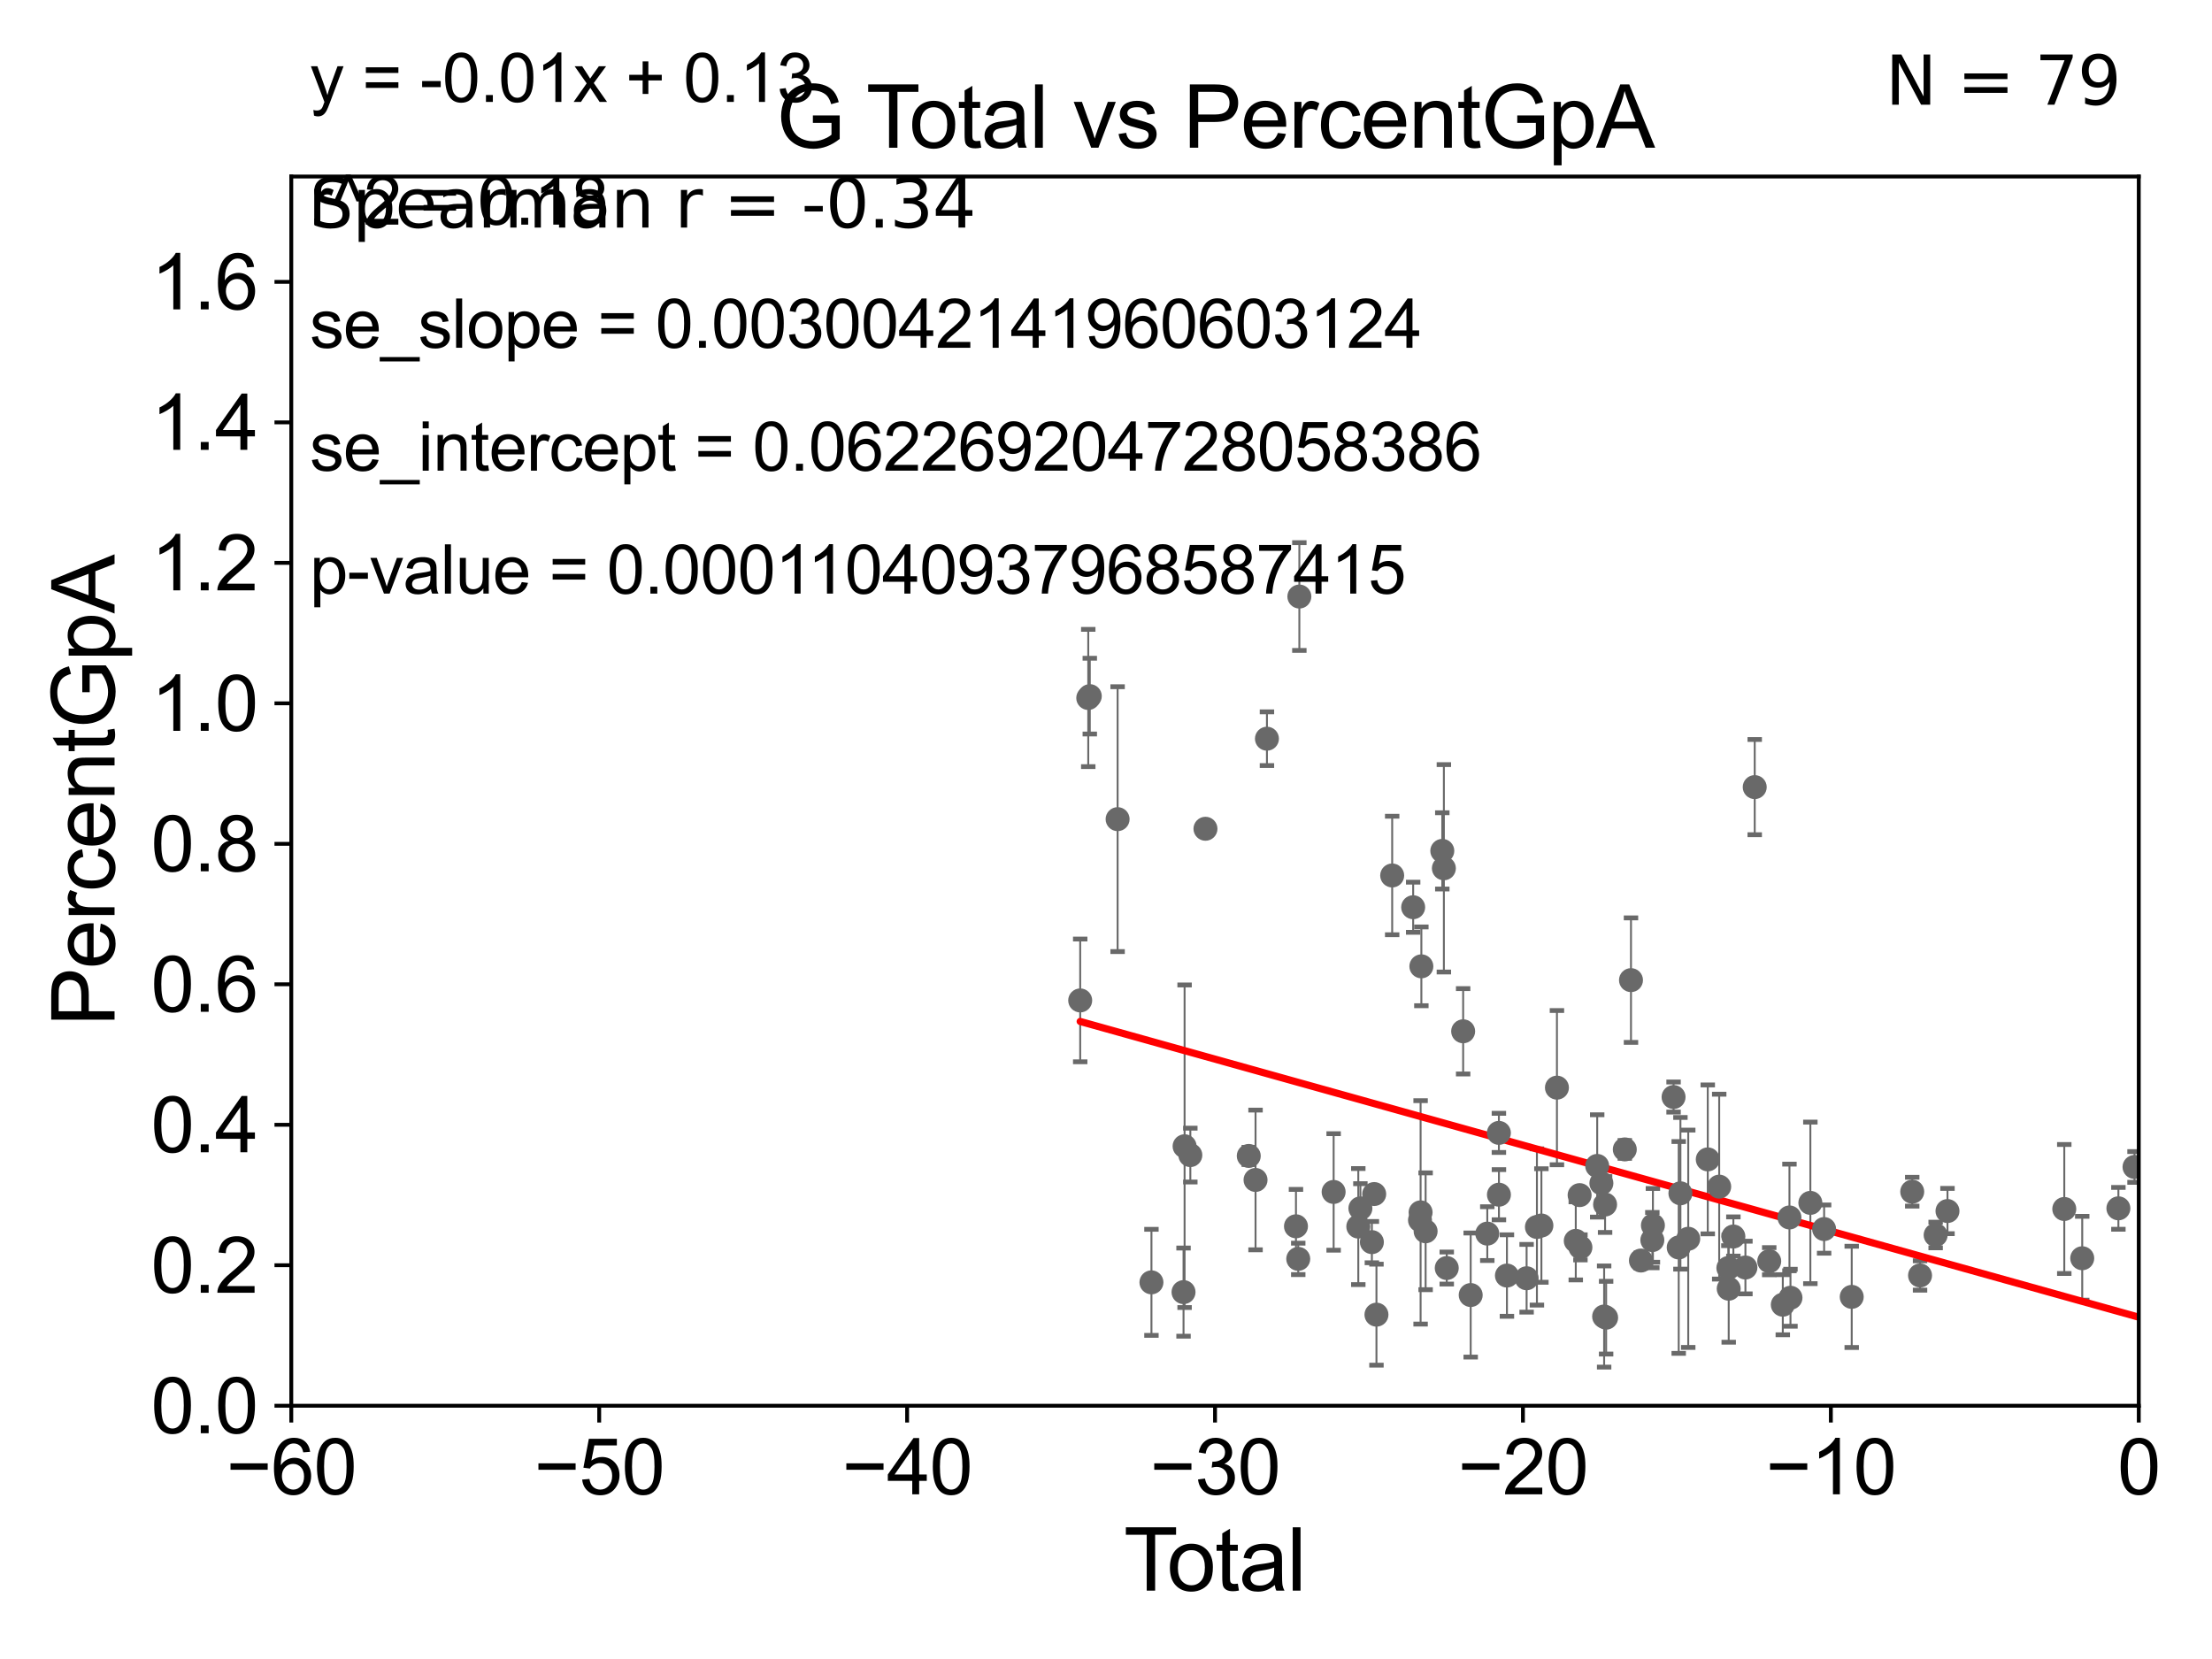 <?xml version="1.0" encoding="utf-8" standalone="no"?>
<!DOCTYPE svg PUBLIC "-//W3C//DTD SVG 1.1//EN"
  "http://www.w3.org/Graphics/SVG/1.1/DTD/svg11.dtd">
<svg xmlns:xlink="http://www.w3.org/1999/xlink" width="460.8pt" height="345.6pt" viewBox="0 0 460.8 345.6" xmlns="http://www.w3.org/2000/svg" version="1.1">
 <defs>
  <style type="text/css">*{stroke-linejoin: round; stroke-linecap: butt}</style>
 </defs>
 <g id="figure_1">
  <g id="patch_1">
   <path d="M 0 345.6 
L 460.8 345.6 
L 460.8 0 
L 0 0 
z
" style="fill: #ffffff"/>
  </g>
  <g id="axes_1">
   <g id="patch_2">
    <path d="M 60.68 292.84 
L 445.545 292.84 
L 445.545 36.775 
L 60.68 36.775 
z
" style="fill: #ffffff"/>
   </g>
   <g id="PathCollection_1">
    <defs>
     <path id="mc652e43ca7" d="M 0 1.118 
C 0.297 1.118 0.581 1 0.791 0.791 
C 1 0.581 1.118 0.297 1.118 0 
C 1.118 -0.297 1 -0.581 0.791 -0.791 
C 0.581 -1 0.297 -1.118 0 -1.118 
C -0.297 -1.118 -0.581 -1 -0.791 -0.791 
C -1 -0.581 -1.118 -0.297 -1.118 0 
C -1.118 0.297 -1 0.581 -0.791 0.791 
C -0.581 1 -0.297 1.118 0 1.118 
z
" style="stroke: #696969"/>
    </defs>
    <g clip-path="url(#pb41976ee66)">
     <use xlink:href="#mc652e43ca7" x="444.66" y="243.098" style="fill: #696969; stroke: #696969"/>
     <use xlink:href="#mc652e43ca7" x="304.801" y="214.837" style="fill: #696969; stroke: #696969"/>
     <use xlink:href="#mc652e43ca7" x="247.968" y="240.628" style="fill: #696969; stroke: #696969"/>
     <use xlink:href="#mc652e43ca7" x="246.772" y="238.785" style="fill: #696969; stroke: #696969"/>
     <use xlink:href="#mc652e43ca7" x="246.551" y="269.169" style="fill: #696969; stroke: #696969"/>
     <use xlink:href="#mc652e43ca7" x="306.373" y="269.78" style="fill: #696969; stroke: #696969"/>
     <use xlink:href="#mc652e43ca7" x="309.83" y="256.984" style="fill: #696969; stroke: #696969"/>
     <use xlink:href="#mc652e43ca7" x="312.246" y="235.999" style="fill: #696969; stroke: #696969"/>
     <use xlink:href="#mc652e43ca7" x="312.255" y="248.878" style="fill: #696969; stroke: #696969"/>
     <use xlink:href="#mc652e43ca7" x="239.867" y="267.136" style="fill: #696969; stroke: #696969"/>
     <use xlink:href="#mc652e43ca7" x="313.921" y="265.72" style="fill: #696969; stroke: #696969"/>
     <use xlink:href="#mc652e43ca7" x="318.021" y="266.286" style="fill: #696969; stroke: #696969"/>
     <use xlink:href="#mc652e43ca7" x="320.168" y="255.601" style="fill: #696969; stroke: #696969"/>
     <use xlink:href="#mc652e43ca7" x="321.102" y="255.294" style="fill: #696969; stroke: #696969"/>
     <use xlink:href="#mc652e43ca7" x="324.339" y="226.576" style="fill: #696969; stroke: #696969"/>
     <use xlink:href="#mc652e43ca7" x="277.82" y="248.303" style="fill: #696969; stroke: #696969"/>
     <use xlink:href="#mc652e43ca7" x="328.261" y="258.495" style="fill: #696969; stroke: #696969"/>
     <use xlink:href="#mc652e43ca7" x="329.063" y="248.964" style="fill: #696969; stroke: #696969"/>
     <use xlink:href="#mc652e43ca7" x="301.384" y="264.156" style="fill: #696969; stroke: #696969"/>
     <use xlink:href="#mc652e43ca7" x="329.231" y="259.85" style="fill: #696969; stroke: #696969"/>
     <use xlink:href="#mc652e43ca7" x="251.12" y="172.647" style="fill: #696969; stroke: #696969"/>
     <use xlink:href="#mc652e43ca7" x="300.457" y="177.251" style="fill: #696969; stroke: #696969"/>
     <use xlink:href="#mc652e43ca7" x="270.68" y="124.27" style="fill: #696969; stroke: #696969"/>
     <use xlink:href="#mc652e43ca7" x="270.448" y="262.247" style="fill: #696969; stroke: #696969"/>
     <use xlink:href="#mc652e43ca7" x="269.974" y="255.461" style="fill: #696969; stroke: #696969"/>
     <use xlink:href="#mc652e43ca7" x="282.958" y="255.516" style="fill: #696969; stroke: #696969"/>
     <use xlink:href="#mc652e43ca7" x="283.394" y="251.719" style="fill: #696969; stroke: #696969"/>
     <use xlink:href="#mc652e43ca7" x="285.788" y="258.757" style="fill: #696969; stroke: #696969"/>
     <use xlink:href="#mc652e43ca7" x="263.927" y="153.884" style="fill: #696969; stroke: #696969"/>
     <use xlink:href="#mc652e43ca7" x="286.27" y="248.741" style="fill: #696969; stroke: #696969"/>
     <use xlink:href="#mc652e43ca7" x="261.552" y="245.805" style="fill: #696969; stroke: #696969"/>
     <use xlink:href="#mc652e43ca7" x="286.742" y="273.868" style="fill: #696969; stroke: #696969"/>
     <use xlink:href="#mc652e43ca7" x="260.141" y="240.802" style="fill: #696969; stroke: #696969"/>
     <use xlink:href="#mc652e43ca7" x="290.017" y="182.377" style="fill: #696969; stroke: #696969"/>
     <use xlink:href="#mc652e43ca7" x="294.387" y="188.992" style="fill: #696969; stroke: #696969"/>
     <use xlink:href="#mc652e43ca7" x="295.811" y="254.178" style="fill: #696969; stroke: #696969"/>
     <use xlink:href="#mc652e43ca7" x="295.937" y="252.556" style="fill: #696969; stroke: #696969"/>
     <use xlink:href="#mc652e43ca7" x="296.096" y="201.305" style="fill: #696969; stroke: #696969"/>
     <use xlink:href="#mc652e43ca7" x="296.983" y="256.499" style="fill: #696969; stroke: #696969"/>
     <use xlink:href="#mc652e43ca7" x="300.786" y="180.884" style="fill: #696969; stroke: #696969"/>
     <use xlink:href="#mc652e43ca7" x="227.023" y="145.017" style="fill: #696969; stroke: #696969"/>
     <use xlink:href="#mc652e43ca7" x="232.819" y="170.644" style="fill: #696969; stroke: #696969"/>
     <use xlink:href="#mc652e43ca7" x="360.122" y="268.461" style="fill: #696969; stroke: #696969"/>
     <use xlink:href="#mc652e43ca7" x="351.692" y="258.056" style="fill: #696969; stroke: #696969"/>
     <use xlink:href="#mc652e43ca7" x="355.759" y="241.523" style="fill: #696969; stroke: #696969"/>
     <use xlink:href="#mc652e43ca7" x="358.142" y="247.198" style="fill: #696969; stroke: #696969"/>
     <use xlink:href="#mc652e43ca7" x="360.052" y="264.146" style="fill: #696969; stroke: #696969"/>
     <use xlink:href="#mc652e43ca7" x="226.704" y="145.405" style="fill: #696969; stroke: #696969"/>
     <use xlink:href="#mc652e43ca7" x="361.093" y="257.586" style="fill: #696969; stroke: #696969"/>
     <use xlink:href="#mc652e43ca7" x="363.603" y="264.045" style="fill: #696969; stroke: #696969"/>
     <use xlink:href="#mc652e43ca7" x="350.062" y="248.588" style="fill: #696969; stroke: #696969"/>
     <use xlink:href="#mc652e43ca7" x="365.541" y="163.969" style="fill: #696969; stroke: #696969"/>
     <use xlink:href="#mc652e43ca7" x="371.39" y="271.795" style="fill: #696969; stroke: #696969"/>
     <use xlink:href="#mc652e43ca7" x="372.777" y="253.619" style="fill: #696969; stroke: #696969"/>
     <use xlink:href="#mc652e43ca7" x="403.229" y="257.277" style="fill: #696969; stroke: #696969"/>
     <use xlink:href="#mc652e43ca7" x="399.981" y="265.702" style="fill: #696969; stroke: #696969"/>
     <use xlink:href="#mc652e43ca7" x="372.989" y="270.344" style="fill: #696969; stroke: #696969"/>
     <use xlink:href="#mc652e43ca7" x="398.351" y="248.255" style="fill: #696969; stroke: #696969"/>
     <use xlink:href="#mc652e43ca7" x="377.131" y="250.581" style="fill: #696969; stroke: #696969"/>
     <use xlink:href="#mc652e43ca7" x="368.562" y="262.729" style="fill: #696969; stroke: #696969"/>
     <use xlink:href="#mc652e43ca7" x="385.747" y="270.162" style="fill: #696969; stroke: #696969"/>
     <use xlink:href="#mc652e43ca7" x="405.697" y="252.283" style="fill: #696969; stroke: #696969"/>
     <use xlink:href="#mc652e43ca7" x="441.3" y="251.717" style="fill: #696969; stroke: #696969"/>
     <use xlink:href="#mc652e43ca7" x="225.026" y="208.407" style="fill: #696969; stroke: #696969"/>
     <use xlink:href="#mc652e43ca7" x="332.725" y="242.882" style="fill: #696969; stroke: #696969"/>
     <use xlink:href="#mc652e43ca7" x="333.597" y="246.482" style="fill: #696969; stroke: #696969"/>
     <use xlink:href="#mc652e43ca7" x="334.171" y="274.253" style="fill: #696969; stroke: #696969"/>
     <use xlink:href="#mc652e43ca7" x="334.368" y="250.925" style="fill: #696969; stroke: #696969"/>
     <use xlink:href="#mc652e43ca7" x="334.584" y="274.495" style="fill: #696969; stroke: #696969"/>
     <use xlink:href="#mc652e43ca7" x="338.476" y="239.442" style="fill: #696969; stroke: #696969"/>
     <use xlink:href="#mc652e43ca7" x="349.706" y="259.868" style="fill: #696969; stroke: #696969"/>
     <use xlink:href="#mc652e43ca7" x="379.998" y="256.035" style="fill: #696969; stroke: #696969"/>
     <use xlink:href="#mc652e43ca7" x="341.835" y="262.593" style="fill: #696969; stroke: #696969"/>
     <use xlink:href="#mc652e43ca7" x="344.211" y="258.335" style="fill: #696969; stroke: #696969"/>
     <use xlink:href="#mc652e43ca7" x="433.766" y="262.115" style="fill: #696969; stroke: #696969"/>
     <use xlink:href="#mc652e43ca7" x="344.332" y="255.267" style="fill: #696969; stroke: #696969"/>
     <use xlink:href="#mc652e43ca7" x="430.027" y="251.853" style="fill: #696969; stroke: #696969"/>
     <use xlink:href="#mc652e43ca7" x="348.635" y="228.533" style="fill: #696969; stroke: #696969"/>
     <use xlink:href="#mc652e43ca7" x="339.764" y="204.178" style="fill: #696969; stroke: #696969"/>
    </g>
   </g>
   <g id="matplotlib.axis_1">
    <g id="xtick_1">
     <g id="line2d_1">
      <defs>
       <path id="m5a9aa29056" d="M 0 0 
L 0 3.5 
" style="stroke: #000000; stroke-width: 0.8"/>
      </defs>
      <g>
       <use xlink:href="#m5a9aa29056" x="60.68" y="292.84" style="stroke: #000000; stroke-width: 0.8"/>
      </g>
     </g>
     <g id="text_1">
      <!-- −60 -->
      <g transform="translate(47.11 311.293)scale(0.16 -0.16)">
       <defs>
        <path id="ArialMT-2212" d="M 3381 1997 
L 356 1997 
L 356 2522 
L 3381 2522 
L 3381 1997 
z
" transform="scale(0.016)"/>
        <path id="ArialMT-36" d="M 3184 3459 
L 2625 3416 
Q 2550 3747 2413 3897 
Q 2184 4138 1850 4138 
Q 1581 4138 1378 3988 
Q 1113 3794 959 3422 
Q 806 3050 800 2363 
Q 1003 2672 1297 2822 
Q 1591 2972 1913 2972 
Q 2475 2972 2870 2558 
Q 3266 2144 3266 1488 
Q 3266 1056 3080 686 
Q 2894 316 2569 119 
Q 2244 -78 1831 -78 
Q 1128 -78 684 439 
Q 241 956 241 2144 
Q 241 3472 731 4075 
Q 1159 4600 1884 4600 
Q 2425 4600 2770 4297 
Q 3116 3994 3184 3459 
z
M 888 1484 
Q 888 1194 1011 928 
Q 1134 663 1356 523 
Q 1578 384 1822 384 
Q 2178 384 2434 671 
Q 2691 959 2691 1453 
Q 2691 1928 2437 2201 
Q 2184 2475 1800 2475 
Q 1419 2475 1153 2201 
Q 888 1928 888 1484 
z
" transform="scale(0.016)"/>
        <path id="ArialMT-30" d="M 266 2259 
Q 266 3072 433 3567 
Q 600 4063 929 4331 
Q 1259 4600 1759 4600 
Q 2128 4600 2406 4451 
Q 2684 4303 2865 4023 
Q 3047 3744 3150 3342 
Q 3253 2941 3253 2259 
Q 3253 1453 3087 958 
Q 2922 463 2592 192 
Q 2263 -78 1759 -78 
Q 1097 -78 719 397 
Q 266 969 266 2259 
z
M 844 2259 
Q 844 1131 1108 757 
Q 1372 384 1759 384 
Q 2147 384 2411 759 
Q 2675 1134 2675 2259 
Q 2675 3391 2411 3762 
Q 2147 4134 1753 4134 
Q 1366 4134 1134 3806 
Q 844 3388 844 2259 
z
" transform="scale(0.016)"/>
       </defs>
       <use xlink:href="#ArialMT-2212"/>
       <use xlink:href="#ArialMT-36" x="58.398"/>
       <use xlink:href="#ArialMT-30" x="114.014"/>
      </g>
     </g>
    </g>
    <g id="xtick_2">
     <g id="line2d_2">
      <g>
       <use xlink:href="#m5a9aa29056" x="124.824" y="292.84" style="stroke: #000000; stroke-width: 0.8"/>
      </g>
     </g>
     <g id="text_2">
      <!-- −50 -->
      <g transform="translate(111.254 311.293)scale(0.16 -0.16)">
       <defs>
        <path id="ArialMT-35" d="M 266 1200 
L 856 1250 
Q 922 819 1161 601 
Q 1400 384 1738 384 
Q 2144 384 2425 690 
Q 2706 997 2706 1503 
Q 2706 1984 2436 2262 
Q 2166 2541 1728 2541 
Q 1456 2541 1237 2417 
Q 1019 2294 894 2097 
L 366 2166 
L 809 4519 
L 3088 4519 
L 3088 3981 
L 1259 3981 
L 1013 2750 
Q 1425 3038 1878 3038 
Q 2478 3038 2890 2622 
Q 3303 2206 3303 1553 
Q 3303 931 2941 478 
Q 2500 -78 1738 -78 
Q 1113 -78 717 272 
Q 322 622 266 1200 
z
" transform="scale(0.016)"/>
       </defs>
       <use xlink:href="#ArialMT-2212"/>
       <use xlink:href="#ArialMT-35" x="58.398"/>
       <use xlink:href="#ArialMT-30" x="114.014"/>
      </g>
     </g>
    </g>
    <g id="xtick_3">
     <g id="line2d_3">
      <g>
       <use xlink:href="#m5a9aa29056" x="188.968" y="292.84" style="stroke: #000000; stroke-width: 0.8"/>
      </g>
     </g>
     <g id="text_3">
      <!-- −40 -->
      <g transform="translate(175.398 311.293)scale(0.16 -0.16)">
       <defs>
        <path id="ArialMT-34" d="M 2069 0 
L 2069 1097 
L 81 1097 
L 81 1613 
L 2172 4581 
L 2631 4581 
L 2631 1613 
L 3250 1613 
L 3250 1097 
L 2631 1097 
L 2631 0 
L 2069 0 
z
M 2069 1613 
L 2069 3678 
L 634 1613 
L 2069 1613 
z
" transform="scale(0.016)"/>
       </defs>
       <use xlink:href="#ArialMT-2212"/>
       <use xlink:href="#ArialMT-34" x="58.398"/>
       <use xlink:href="#ArialMT-30" x="114.014"/>
      </g>
     </g>
    </g>
    <g id="xtick_4">
     <g id="line2d_4">
      <g>
       <use xlink:href="#m5a9aa29056" x="253.113" y="292.84" style="stroke: #000000; stroke-width: 0.8"/>
      </g>
     </g>
     <g id="text_4">
      <!-- −30 -->
      <g transform="translate(239.542 311.293)scale(0.16 -0.16)">
       <defs>
        <path id="ArialMT-33" d="M 269 1209 
L 831 1284 
Q 928 806 1161 595 
Q 1394 384 1728 384 
Q 2125 384 2398 659 
Q 2672 934 2672 1341 
Q 2672 1728 2419 1979 
Q 2166 2231 1775 2231 
Q 1616 2231 1378 2169 
L 1441 2663 
Q 1497 2656 1531 2656 
Q 1891 2656 2178 2843 
Q 2466 3031 2466 3422 
Q 2466 3731 2256 3934 
Q 2047 4138 1716 4138 
Q 1388 4138 1169 3931 
Q 950 3725 888 3313 
L 325 3413 
Q 428 3978 793 4289 
Q 1159 4600 1703 4600 
Q 2078 4600 2393 4439 
Q 2709 4278 2876 4000 
Q 3044 3722 3044 3409 
Q 3044 3113 2884 2869 
Q 2725 2625 2413 2481 
Q 2819 2388 3044 2092 
Q 3269 1797 3269 1353 
Q 3269 753 2831 336 
Q 2394 -81 1725 -81 
Q 1122 -81 723 278 
Q 325 638 269 1209 
z
" transform="scale(0.016)"/>
       </defs>
       <use xlink:href="#ArialMT-2212"/>
       <use xlink:href="#ArialMT-33" x="58.398"/>
       <use xlink:href="#ArialMT-30" x="114.014"/>
      </g>
     </g>
    </g>
    <g id="xtick_5">
     <g id="line2d_5">
      <g>
       <use xlink:href="#m5a9aa29056" x="317.257" y="292.84" style="stroke: #000000; stroke-width: 0.8"/>
      </g>
     </g>
     <g id="text_5">
      <!-- −20 -->
      <g transform="translate(303.687 311.293)scale(0.16 -0.16)">
       <defs>
        <path id="ArialMT-32" d="M 3222 541 
L 3222 0 
L 194 0 
Q 188 203 259 391 
Q 375 700 629 1000 
Q 884 1300 1366 1694 
Q 2113 2306 2375 2664 
Q 2638 3022 2638 3341 
Q 2638 3675 2398 3904 
Q 2159 4134 1775 4134 
Q 1369 4134 1125 3890 
Q 881 3647 878 3216 
L 300 3275 
Q 359 3922 746 4261 
Q 1134 4600 1788 4600 
Q 2447 4600 2831 4234 
Q 3216 3869 3216 3328 
Q 3216 3053 3103 2787 
Q 2991 2522 2730 2228 
Q 2469 1934 1863 1422 
Q 1356 997 1212 845 
Q 1069 694 975 541 
L 3222 541 
z
" transform="scale(0.016)"/>
       </defs>
       <use xlink:href="#ArialMT-2212"/>
       <use xlink:href="#ArialMT-32" x="58.398"/>
       <use xlink:href="#ArialMT-30" x="114.014"/>
      </g>
     </g>
    </g>
    <g id="xtick_6">
     <g id="line2d_6">
      <g>
       <use xlink:href="#m5a9aa29056" x="381.401" y="292.84" style="stroke: #000000; stroke-width: 0.8"/>
      </g>
     </g>
     <g id="text_6">
      <!-- −10 -->
      <g transform="translate(367.831 311.293)scale(0.16 -0.16)">
       <defs>
        <path id="ArialMT-31" d="M 2384 0 
L 1822 0 
L 1822 3584 
Q 1619 3391 1289 3197 
Q 959 3003 697 2906 
L 697 3450 
Q 1169 3672 1522 3987 
Q 1875 4303 2022 4600 
L 2384 4600 
L 2384 0 
z
" transform="scale(0.016)"/>
       </defs>
       <use xlink:href="#ArialMT-2212"/>
       <use xlink:href="#ArialMT-31" x="58.398"/>
       <use xlink:href="#ArialMT-30" x="114.014"/>
      </g>
     </g>
    </g>
    <g id="xtick_7">
     <g id="line2d_7">
      <g>
       <use xlink:href="#m5a9aa29056" x="445.545" y="292.84" style="stroke: #000000; stroke-width: 0.8"/>
      </g>
     </g>
     <g id="text_7">
      <!-- 0 -->
      <g transform="translate(441.096 311.293)scale(0.16 -0.16)">
       <use xlink:href="#ArialMT-30"/>
      </g>
     </g>
    </g>
    <g id="text_8">
     <!-- Total -->
     <g transform="translate(234.107 331.357)scale(0.18 -0.18)">
      <defs>
       <path id="ArialMT-54" d="M 1659 0 
L 1659 4041 
L 150 4041 
L 150 4581 
L 3781 4581 
L 3781 4041 
L 2266 4041 
L 2266 0 
L 1659 0 
z
" transform="scale(0.016)"/>
       <path id="ArialMT-6f" d="M 213 1659 
Q 213 2581 725 3025 
Q 1153 3394 1769 3394 
Q 2453 3394 2887 2945 
Q 3322 2497 3322 1706 
Q 3322 1066 3130 698 
Q 2938 331 2570 128 
Q 2203 -75 1769 -75 
Q 1072 -75 642 372 
Q 213 819 213 1659 
z
M 791 1659 
Q 791 1022 1069 705 
Q 1347 388 1769 388 
Q 2188 388 2466 706 
Q 2744 1025 2744 1678 
Q 2744 2294 2464 2611 
Q 2184 2928 1769 2928 
Q 1347 2928 1069 2612 
Q 791 2297 791 1659 
z
" transform="scale(0.016)"/>
       <path id="ArialMT-74" d="M 1650 503 
L 1731 6 
Q 1494 -44 1306 -44 
Q 1000 -44 831 53 
Q 663 150 594 308 
Q 525 466 525 972 
L 525 2881 
L 113 2881 
L 113 3319 
L 525 3319 
L 525 4141 
L 1084 4478 
L 1084 3319 
L 1650 3319 
L 1650 2881 
L 1084 2881 
L 1084 941 
Q 1084 700 1114 631 
Q 1144 563 1211 522 
Q 1278 481 1403 481 
Q 1497 481 1650 503 
z
" transform="scale(0.016)"/>
       <path id="ArialMT-61" d="M 2588 409 
Q 2275 144 1986 34 
Q 1697 -75 1366 -75 
Q 819 -75 525 192 
Q 231 459 231 875 
Q 231 1119 342 1320 
Q 453 1522 633 1644 
Q 813 1766 1038 1828 
Q 1203 1872 1538 1913 
Q 2219 1994 2541 2106 
Q 2544 2222 2544 2253 
Q 2544 2597 2384 2738 
Q 2169 2928 1744 2928 
Q 1347 2928 1158 2789 
Q 969 2650 878 2297 
L 328 2372 
Q 403 2725 575 2942 
Q 747 3159 1072 3276 
Q 1397 3394 1825 3394 
Q 2250 3394 2515 3294 
Q 2781 3194 2906 3042 
Q 3031 2891 3081 2659 
Q 3109 2516 3109 2141 
L 3109 1391 
Q 3109 606 3145 398 
Q 3181 191 3288 0 
L 2700 0 
Q 2613 175 2588 409 
z
M 2541 1666 
Q 2234 1541 1622 1453 
Q 1275 1403 1131 1340 
Q 988 1278 909 1158 
Q 831 1038 831 891 
Q 831 666 1001 516 
Q 1172 366 1500 366 
Q 1825 366 2078 508 
Q 2331 650 2450 897 
Q 2541 1088 2541 1459 
L 2541 1666 
z
" transform="scale(0.016)"/>
       <path id="ArialMT-6c" d="M 409 0 
L 409 4581 
L 972 4581 
L 972 0 
L 409 0 
z
" transform="scale(0.016)"/>
      </defs>
      <use xlink:href="#ArialMT-54"/>
      <use xlink:href="#ArialMT-6f" x="49.959"/>
      <use xlink:href="#ArialMT-74" x="105.574"/>
      <use xlink:href="#ArialMT-61" x="133.357"/>
      <use xlink:href="#ArialMT-6c" x="188.973"/>
     </g>
    </g>
   </g>
   <g id="matplotlib.axis_2">
    <g id="ytick_1">
     <g id="line2d_8">
      <defs>
       <path id="m2cef012f4c" d="M 0 0 
L -3.5 0 
" style="stroke: #000000; stroke-width: 0.8"/>
      </defs>
      <g>
       <use xlink:href="#m2cef012f4c" x="60.68" y="292.84" style="stroke: #000000; stroke-width: 0.8"/>
      </g>
     </g>
     <g id="text_9">
      <!-- 0.0 -->
      <g transform="translate(31.44 298.566)scale(0.16 -0.16)">
       <defs>
        <path id="ArialMT-2e" d="M 581 0 
L 581 641 
L 1222 641 
L 1222 0 
L 581 0 
z
" transform="scale(0.016)"/>
       </defs>
       <use xlink:href="#ArialMT-30"/>
       <use xlink:href="#ArialMT-2e" x="55.615"/>
       <use xlink:href="#ArialMT-30" x="83.398"/>
      </g>
     </g>
    </g>
    <g id="ytick_2">
     <g id="line2d_9">
      <g>
       <use xlink:href="#m2cef012f4c" x="60.68" y="263.575" style="stroke: #000000; stroke-width: 0.8"/>
      </g>
     </g>
     <g id="text_10">
      <!-- 0.2 -->
      <g transform="translate(31.44 269.302)scale(0.16 -0.16)">
       <use xlink:href="#ArialMT-30"/>
       <use xlink:href="#ArialMT-2e" x="55.615"/>
       <use xlink:href="#ArialMT-32" x="83.398"/>
      </g>
     </g>
    </g>
    <g id="ytick_3">
     <g id="line2d_10">
      <g>
       <use xlink:href="#m2cef012f4c" x="60.68" y="234.311" style="stroke: #000000; stroke-width: 0.8"/>
      </g>
     </g>
     <g id="text_11">
      <!-- 0.4 -->
      <g transform="translate(31.44 240.037)scale(0.16 -0.16)">
       <use xlink:href="#ArialMT-30"/>
       <use xlink:href="#ArialMT-2e" x="55.615"/>
       <use xlink:href="#ArialMT-34" x="83.398"/>
      </g>
     </g>
    </g>
    <g id="ytick_4">
     <g id="line2d_11">
      <g>
       <use xlink:href="#m2cef012f4c" x="60.68" y="205.046" style="stroke: #000000; stroke-width: 0.8"/>
      </g>
     </g>
     <g id="text_12">
      <!-- 0.6 -->
      <g transform="translate(31.44 210.772)scale(0.16 -0.16)">
       <use xlink:href="#ArialMT-30"/>
       <use xlink:href="#ArialMT-2e" x="55.615"/>
       <use xlink:href="#ArialMT-36" x="83.398"/>
      </g>
     </g>
    </g>
    <g id="ytick_5">
     <g id="line2d_12">
      <g>
       <use xlink:href="#m2cef012f4c" x="60.68" y="175.782" style="stroke: #000000; stroke-width: 0.8"/>
      </g>
     </g>
     <g id="text_13">
      <!-- 0.8 -->
      <g transform="translate(31.44 181.508)scale(0.16 -0.16)">
       <defs>
        <path id="ArialMT-38" d="M 1131 2484 
Q 781 2613 612 2850 
Q 444 3088 444 3419 
Q 444 3919 803 4259 
Q 1163 4600 1759 4600 
Q 2359 4600 2725 4251 
Q 3091 3903 3091 3403 
Q 3091 3084 2923 2848 
Q 2756 2613 2416 2484 
Q 2838 2347 3058 2040 
Q 3278 1734 3278 1309 
Q 3278 722 2862 322 
Q 2447 -78 1769 -78 
Q 1091 -78 675 323 
Q 259 725 259 1325 
Q 259 1772 486 2073 
Q 713 2375 1131 2484 
z
M 1019 3438 
Q 1019 3113 1228 2906 
Q 1438 2700 1772 2700 
Q 2097 2700 2305 2904 
Q 2513 3109 2513 3406 
Q 2513 3716 2298 3927 
Q 2084 4138 1766 4138 
Q 1444 4138 1231 3931 
Q 1019 3725 1019 3438 
z
M 838 1322 
Q 838 1081 952 856 
Q 1066 631 1291 507 
Q 1516 384 1775 384 
Q 2178 384 2440 643 
Q 2703 903 2703 1303 
Q 2703 1709 2433 1975 
Q 2163 2241 1756 2241 
Q 1359 2241 1098 1978 
Q 838 1716 838 1322 
z
" transform="scale(0.016)"/>
       </defs>
       <use xlink:href="#ArialMT-30"/>
       <use xlink:href="#ArialMT-2e" x="55.615"/>
       <use xlink:href="#ArialMT-38" x="83.398"/>
      </g>
     </g>
    </g>
    <g id="ytick_6">
     <g id="line2d_13">
      <g>
       <use xlink:href="#m2cef012f4c" x="60.68" y="146.517" style="stroke: #000000; stroke-width: 0.8"/>
      </g>
     </g>
     <g id="text_14">
      <!-- 1.0 -->
      <g transform="translate(31.44 152.243)scale(0.16 -0.16)">
       <use xlink:href="#ArialMT-31"/>
       <use xlink:href="#ArialMT-2e" x="55.615"/>
       <use xlink:href="#ArialMT-30" x="83.398"/>
      </g>
     </g>
    </g>
    <g id="ytick_7">
     <g id="line2d_14">
      <g>
       <use xlink:href="#m2cef012f4c" x="60.68" y="117.252" style="stroke: #000000; stroke-width: 0.8"/>
      </g>
     </g>
     <g id="text_15">
      <!-- 1.2 -->
      <g transform="translate(31.44 122.979)scale(0.16 -0.16)">
       <use xlink:href="#ArialMT-31"/>
       <use xlink:href="#ArialMT-2e" x="55.615"/>
       <use xlink:href="#ArialMT-32" x="83.398"/>
      </g>
     </g>
    </g>
    <g id="ytick_8">
     <g id="line2d_15">
      <g>
       <use xlink:href="#m2cef012f4c" x="60.68" y="87.988" style="stroke: #000000; stroke-width: 0.8"/>
      </g>
     </g>
     <g id="text_16">
      <!-- 1.4 -->
      <g transform="translate(31.44 93.714)scale(0.16 -0.16)">
       <use xlink:href="#ArialMT-31"/>
       <use xlink:href="#ArialMT-2e" x="55.615"/>
       <use xlink:href="#ArialMT-34" x="83.398"/>
      </g>
     </g>
    </g>
    <g id="ytick_9">
     <g id="line2d_16">
      <g>
       <use xlink:href="#m2cef012f4c" x="60.68" y="58.723" style="stroke: #000000; stroke-width: 0.8"/>
      </g>
     </g>
     <g id="text_17">
      <!-- 1.6 -->
      <g transform="translate(31.44 64.45)scale(0.16 -0.16)">
       <use xlink:href="#ArialMT-31"/>
       <use xlink:href="#ArialMT-2e" x="55.615"/>
       <use xlink:href="#ArialMT-36" x="83.398"/>
      </g>
     </g>
    </g>
    <g id="text_18">
     <!-- PercentGpA -->
     <g transform="translate(23.863 213.831)rotate(-90)scale(0.18 -0.18)">
      <defs>
       <path id="ArialMT-50" d="M 494 0 
L 494 4581 
L 2222 4581 
Q 2678 4581 2919 4538 
Q 3256 4481 3484 4323 
Q 3713 4166 3852 3881 
Q 3991 3597 3991 3256 
Q 3991 2672 3619 2267 
Q 3247 1863 2275 1863 
L 1100 1863 
L 1100 0 
L 494 0 
z
M 1100 2403 
L 2284 2403 
Q 2872 2403 3119 2622 
Q 3366 2841 3366 3238 
Q 3366 3525 3220 3729 
Q 3075 3934 2838 4000 
Q 2684 4041 2272 4041 
L 1100 4041 
L 1100 2403 
z
" transform="scale(0.016)"/>
       <path id="ArialMT-65" d="M 2694 1069 
L 3275 997 
Q 3138 488 2766 206 
Q 2394 -75 1816 -75 
Q 1088 -75 661 373 
Q 234 822 234 1631 
Q 234 2469 665 2931 
Q 1097 3394 1784 3394 
Q 2450 3394 2872 2941 
Q 3294 2488 3294 1666 
Q 3294 1616 3291 1516 
L 816 1516 
Q 847 969 1125 678 
Q 1403 388 1819 388 
Q 2128 388 2347 550 
Q 2566 713 2694 1069 
z
M 847 1978 
L 2700 1978 
Q 2663 2397 2488 2606 
Q 2219 2931 1791 2931 
Q 1403 2931 1139 2672 
Q 875 2413 847 1978 
z
" transform="scale(0.016)"/>
       <path id="ArialMT-72" d="M 416 0 
L 416 3319 
L 922 3319 
L 922 2816 
Q 1116 3169 1280 3281 
Q 1444 3394 1641 3394 
Q 1925 3394 2219 3213 
L 2025 2691 
Q 1819 2813 1613 2813 
Q 1428 2813 1281 2702 
Q 1134 2591 1072 2394 
Q 978 2094 978 1738 
L 978 0 
L 416 0 
z
" transform="scale(0.016)"/>
       <path id="ArialMT-63" d="M 2588 1216 
L 3141 1144 
Q 3050 572 2676 248 
Q 2303 -75 1759 -75 
Q 1078 -75 664 370 
Q 250 816 250 1647 
Q 250 2184 428 2587 
Q 606 2991 970 3192 
Q 1334 3394 1763 3394 
Q 2303 3394 2647 3120 
Q 2991 2847 3088 2344 
L 2541 2259 
Q 2463 2594 2264 2762 
Q 2066 2931 1784 2931 
Q 1359 2931 1093 2626 
Q 828 2322 828 1663 
Q 828 994 1084 691 
Q 1341 388 1753 388 
Q 2084 388 2306 591 
Q 2528 794 2588 1216 
z
" transform="scale(0.016)"/>
       <path id="ArialMT-6e" d="M 422 0 
L 422 3319 
L 928 3319 
L 928 2847 
Q 1294 3394 1984 3394 
Q 2284 3394 2536 3286 
Q 2788 3178 2913 3003 
Q 3038 2828 3088 2588 
Q 3119 2431 3119 2041 
L 3119 0 
L 2556 0 
L 2556 2019 
Q 2556 2363 2490 2533 
Q 2425 2703 2258 2804 
Q 2091 2906 1866 2906 
Q 1506 2906 1245 2678 
Q 984 2450 984 1813 
L 984 0 
L 422 0 
z
" transform="scale(0.016)"/>
       <path id="ArialMT-47" d="M 2638 1797 
L 2638 2334 
L 4578 2338 
L 4578 638 
Q 4131 281 3656 101 
Q 3181 -78 2681 -78 
Q 2006 -78 1454 211 
Q 903 500 622 1047 
Q 341 1594 341 2269 
Q 341 2938 620 3517 
Q 900 4097 1425 4378 
Q 1950 4659 2634 4659 
Q 3131 4659 3532 4498 
Q 3934 4338 4162 4050 
Q 4391 3763 4509 3300 
L 3963 3150 
Q 3859 3500 3706 3700 
Q 3553 3900 3268 4020 
Q 2984 4141 2638 4141 
Q 2222 4141 1919 4014 
Q 1616 3888 1430 3681 
Q 1244 3475 1141 3228 
Q 966 2803 966 2306 
Q 966 1694 1177 1281 
Q 1388 869 1791 669 
Q 2194 469 2647 469 
Q 3041 469 3416 620 
Q 3791 772 3984 944 
L 3984 1797 
L 2638 1797 
z
" transform="scale(0.016)"/>
       <path id="ArialMT-70" d="M 422 -1272 
L 422 3319 
L 934 3319 
L 934 2888 
Q 1116 3141 1344 3267 
Q 1572 3394 1897 3394 
Q 2322 3394 2647 3175 
Q 2972 2956 3137 2557 
Q 3303 2159 3303 1684 
Q 3303 1175 3120 767 
Q 2938 359 2589 142 
Q 2241 -75 1856 -75 
Q 1575 -75 1351 44 
Q 1128 163 984 344 
L 984 -1272 
L 422 -1272 
z
M 931 1641 
Q 931 1000 1190 694 
Q 1450 388 1819 388 
Q 2194 388 2461 705 
Q 2728 1022 2728 1688 
Q 2728 2322 2467 2637 
Q 2206 2953 1844 2953 
Q 1484 2953 1207 2617 
Q 931 2281 931 1641 
z
" transform="scale(0.016)"/>
       <path id="ArialMT-41" d="M -9 0 
L 1750 4581 
L 2403 4581 
L 4278 0 
L 3588 0 
L 3053 1388 
L 1138 1388 
L 634 0 
L -9 0 
z
M 1313 1881 
L 2866 1881 
L 2388 3150 
Q 2169 3728 2063 4100 
Q 1975 3659 1816 3225 
L 1313 1881 
z
" transform="scale(0.016)"/>
      </defs>
      <use xlink:href="#ArialMT-50"/>
      <use xlink:href="#ArialMT-65" x="66.699"/>
      <use xlink:href="#ArialMT-72" x="122.314"/>
      <use xlink:href="#ArialMT-63" x="155.615"/>
      <use xlink:href="#ArialMT-65" x="205.615"/>
      <use xlink:href="#ArialMT-6e" x="261.23"/>
      <use xlink:href="#ArialMT-74" x="316.846"/>
      <use xlink:href="#ArialMT-47" x="344.629"/>
      <use xlink:href="#ArialMT-70" x="422.412"/>
      <use xlink:href="#ArialMT-41" x="478.027"/>
     </g>
    </g>
   </g>
   <g id="LineCollection_1">
    <path d="M 444.66 246.301 
L 444.66 239.895 
" clip-path="url(#pb41976ee66)" style="fill: none; stroke: #696969; stroke-width: 0.4"/>
    <path d="M 304.801 223.729 
L 304.801 205.946 
" clip-path="url(#pb41976ee66)" style="fill: none; stroke: #696969; stroke-width: 0.4"/>
    <path d="M 247.968 246.235 
L 247.968 235.02 
" clip-path="url(#pb41976ee66)" style="fill: none; stroke: #696969; stroke-width: 0.4"/>
    <path d="M 246.772 272.385 
L 246.772 205.184 
" clip-path="url(#pb41976ee66)" style="fill: none; stroke: #696969; stroke-width: 0.4"/>
    <path d="M 246.551 278.35 
L 246.551 259.989 
" clip-path="url(#pb41976ee66)" style="fill: none; stroke: #696969; stroke-width: 0.4"/>
    <path d="M 306.373 282.706 
L 306.373 256.855 
" clip-path="url(#pb41976ee66)" style="fill: none; stroke: #696969; stroke-width: 0.4"/>
    <path d="M 309.83 262.585 
L 309.83 251.382 
" clip-path="url(#pb41976ee66)" style="fill: none; stroke: #696969; stroke-width: 0.4"/>
    <path d="M 312.246 240.077 
L 312.246 231.922 
" clip-path="url(#pb41976ee66)" style="fill: none; stroke: #696969; stroke-width: 0.4"/>
    <path d="M 312.255 254.103 
L 312.255 243.652 
" clip-path="url(#pb41976ee66)" style="fill: none; stroke: #696969; stroke-width: 0.4"/>
    <path d="M 239.867 278.18 
L 239.867 256.092 
" clip-path="url(#pb41976ee66)" style="fill: none; stroke: #696969; stroke-width: 0.4"/>
    <path d="M 313.921 274.206 
L 313.921 257.234 
" clip-path="url(#pb41976ee66)" style="fill: none; stroke: #696969; stroke-width: 0.4"/>
    <path d="M 318.021 273.34 
L 318.021 259.232 
" clip-path="url(#pb41976ee66)" style="fill: none; stroke: #696969; stroke-width: 0.4"/>
    <path d="M 320.168 271.873 
L 320.168 239.328 
" clip-path="url(#pb41976ee66)" style="fill: none; stroke: #696969; stroke-width: 0.4"/>
    <path d="M 321.102 267.117 
L 321.102 243.47 
" clip-path="url(#pb41976ee66)" style="fill: none; stroke: #696969; stroke-width: 0.4"/>
    <path d="M 324.339 242.639 
L 324.339 210.513 
" clip-path="url(#pb41976ee66)" style="fill: none; stroke: #696969; stroke-width: 0.4"/>
    <path d="M 277.82 260.434 
L 277.82 236.172 
" clip-path="url(#pb41976ee66)" style="fill: none; stroke: #696969; stroke-width: 0.4"/>
    <path d="M 328.261 266.629 
L 328.261 250.361 
" clip-path="url(#pb41976ee66)" style="fill: none; stroke: #696969; stroke-width: 0.4"/>
    <path d="M 329.063 249.478 
L 329.063 248.45 
" clip-path="url(#pb41976ee66)" style="fill: none; stroke: #696969; stroke-width: 0.4"/>
    <path d="M 301.384 267.489 
L 301.384 260.823 
" clip-path="url(#pb41976ee66)" style="fill: none; stroke: #696969; stroke-width: 0.4"/>
    <path d="M 329.231 262.469 
L 329.231 257.231 
" clip-path="url(#pb41976ee66)" style="fill: none; stroke: #696969; stroke-width: 0.4"/>
    <path d="M 251.12 173.156 
L 251.12 172.138 
" clip-path="url(#pb41976ee66)" style="fill: none; stroke: #696969; stroke-width: 0.4"/>
    <path d="M 300.457 185.195 
L 300.457 169.307 
" clip-path="url(#pb41976ee66)" style="fill: none; stroke: #696969; stroke-width: 0.4"/>
    <path d="M 270.68 135.492 
L 270.68 113.048 
" clip-path="url(#pb41976ee66)" style="fill: none; stroke: #696969; stroke-width: 0.4"/>
    <path d="M 270.448 265.52 
L 270.448 258.975 
" clip-path="url(#pb41976ee66)" style="fill: none; stroke: #696969; stroke-width: 0.4"/>
    <path d="M 269.974 263.147 
L 269.974 247.774 
" clip-path="url(#pb41976ee66)" style="fill: none; stroke: #696969; stroke-width: 0.4"/>
    <path d="M 282.958 267.603 
L 282.958 243.429 
" clip-path="url(#pb41976ee66)" style="fill: none; stroke: #696969; stroke-width: 0.4"/>
    <path d="M 283.394 256.856 
L 283.394 246.582 
" clip-path="url(#pb41976ee66)" style="fill: none; stroke: #696969; stroke-width: 0.4"/>
    <path d="M 285.788 263.058 
L 285.788 254.455 
" clip-path="url(#pb41976ee66)" style="fill: none; stroke: #696969; stroke-width: 0.4"/>
    <path d="M 263.927 159.478 
L 263.927 148.29 
" clip-path="url(#pb41976ee66)" style="fill: none; stroke: #696969; stroke-width: 0.4"/>
    <path d="M 286.27 249.426 
L 286.27 248.057 
" clip-path="url(#pb41976ee66)" style="fill: none; stroke: #696969; stroke-width: 0.4"/>
    <path d="M 261.552 260.357 
L 261.552 231.252 
" clip-path="url(#pb41976ee66)" style="fill: none; stroke: #696969; stroke-width: 0.4"/>
    <path d="M 286.742 284.388 
L 286.742 263.347 
" clip-path="url(#pb41976ee66)" style="fill: none; stroke: #696969; stroke-width: 0.4"/>
    <path d="M 260.141 242.599 
L 260.141 239.006 
" clip-path="url(#pb41976ee66)" style="fill: none; stroke: #696969; stroke-width: 0.4"/>
    <path d="M 290.017 194.721 
L 290.017 170.032 
" clip-path="url(#pb41976ee66)" style="fill: none; stroke: #696969; stroke-width: 0.4"/>
    <path d="M 294.387 194.214 
L 294.387 183.77 
" clip-path="url(#pb41976ee66)" style="fill: none; stroke: #696969; stroke-width: 0.4"/>
    <path d="M 295.811 255.627 
L 295.811 252.729 
" clip-path="url(#pb41976ee66)" style="fill: none; stroke: #696969; stroke-width: 0.4"/>
    <path d="M 295.937 275.828 
L 295.937 229.285 
" clip-path="url(#pb41976ee66)" style="fill: none; stroke: #696969; stroke-width: 0.4"/>
    <path d="M 296.096 209.512 
L 296.096 193.097 
" clip-path="url(#pb41976ee66)" style="fill: none; stroke: #696969; stroke-width: 0.4"/>
    <path d="M 296.983 268.664 
L 296.983 244.334 
" clip-path="url(#pb41976ee66)" style="fill: none; stroke: #696969; stroke-width: 0.4"/>
    <path d="M 300.786 202.485 
L 300.786 159.282 
" clip-path="url(#pb41976ee66)" style="fill: none; stroke: #696969; stroke-width: 0.4"/>
    <path d="M 227.023 152.909 
L 227.023 137.124 
" clip-path="url(#pb41976ee66)" style="fill: none; stroke: #696969; stroke-width: 0.4"/>
    <path d="M 232.819 198.23 
L 232.819 143.057 
" clip-path="url(#pb41976ee66)" style="fill: none; stroke: #696969; stroke-width: 0.4"/>
    <path d="M 360.122 279.61 
L 360.122 257.312 
" clip-path="url(#pb41976ee66)" style="fill: none; stroke: #696969; stroke-width: 0.4"/>
    <path d="M 351.692 280.694 
L 351.692 235.419 
" clip-path="url(#pb41976ee66)" style="fill: none; stroke: #696969; stroke-width: 0.4"/>
    <path d="M 355.759 257.033 
L 355.759 226.012 
" clip-path="url(#pb41976ee66)" style="fill: none; stroke: #696969; stroke-width: 0.4"/>
    <path d="M 358.142 266.454 
L 358.142 227.942 
" clip-path="url(#pb41976ee66)" style="fill: none; stroke: #696969; stroke-width: 0.4"/>
    <path d="M 360.052 268.803 
L 360.052 259.488 
" clip-path="url(#pb41976ee66)" style="fill: none; stroke: #696969; stroke-width: 0.4"/>
    <path d="M 226.704 159.7 
L 226.704 131.11 
" clip-path="url(#pb41976ee66)" style="fill: none; stroke: #696969; stroke-width: 0.4"/>
    <path d="M 361.093 261.672 
L 361.093 253.5 
" clip-path="url(#pb41976ee66)" style="fill: none; stroke: #696969; stroke-width: 0.4"/>
    <path d="M 363.603 269.528 
L 363.603 258.562 
" clip-path="url(#pb41976ee66)" style="fill: none; stroke: #696969; stroke-width: 0.4"/>
    <path d="M 350.062 264.384 
L 350.062 232.793 
" clip-path="url(#pb41976ee66)" style="fill: none; stroke: #696969; stroke-width: 0.4"/>
    <path d="M 365.541 173.889 
L 365.541 154.049 
" clip-path="url(#pb41976ee66)" style="fill: none; stroke: #696969; stroke-width: 0.4"/>
    <path d="M 371.39 278.056 
L 371.39 265.534 
" clip-path="url(#pb41976ee66)" style="fill: none; stroke: #696969; stroke-width: 0.4"/>
    <path d="M 372.777 264.725 
L 372.777 242.513 
" clip-path="url(#pb41976ee66)" style="fill: none; stroke: #696969; stroke-width: 0.4"/>
    <path d="M 403.229 259.949 
L 403.229 254.604 
" clip-path="url(#pb41976ee66)" style="fill: none; stroke: #696969; stroke-width: 0.4"/>
    <path d="M 399.981 268.762 
L 399.981 262.642 
" clip-path="url(#pb41976ee66)" style="fill: none; stroke: #696969; stroke-width: 0.4"/>
    <path d="M 372.989 276.278 
L 372.989 264.411 
" clip-path="url(#pb41976ee66)" style="fill: none; stroke: #696969; stroke-width: 0.4"/>
    <path d="M 398.351 251.257 
L 398.351 245.253 
" clip-path="url(#pb41976ee66)" style="fill: none; stroke: #696969; stroke-width: 0.4"/>
    <path d="M 377.131 267.408 
L 377.131 233.754 
" clip-path="url(#pb41976ee66)" style="fill: none; stroke: #696969; stroke-width: 0.4"/>
    <path d="M 368.562 265.562 
L 368.562 259.896 
" clip-path="url(#pb41976ee66)" style="fill: none; stroke: #696969; stroke-width: 0.4"/>
    <path d="M 385.747 280.708 
L 385.747 259.616 
" clip-path="url(#pb41976ee66)" style="fill: none; stroke: #696969; stroke-width: 0.4"/>
    <path d="M 405.697 257 
L 405.697 247.566 
" clip-path="url(#pb41976ee66)" style="fill: none; stroke: #696969; stroke-width: 0.4"/>
    <path d="M 441.3 256.072 
L 441.3 247.362 
" clip-path="url(#pb41976ee66)" style="fill: none; stroke: #696969; stroke-width: 0.4"/>
    <path d="M 225.026 221.193 
L 225.026 195.622 
" clip-path="url(#pb41976ee66)" style="fill: none; stroke: #696969; stroke-width: 0.4"/>
    <path d="M 332.725 253.543 
L 332.725 232.221 
" clip-path="url(#pb41976ee66)" style="fill: none; stroke: #696969; stroke-width: 0.4"/>
    <path d="M 333.597 250.215 
L 333.597 242.748 
" clip-path="url(#pb41976ee66)" style="fill: none; stroke: #696969; stroke-width: 0.4"/>
    <path d="M 334.171 284.79 
L 334.171 263.716 
" clip-path="url(#pb41976ee66)" style="fill: none; stroke: #696969; stroke-width: 0.4"/>
    <path d="M 334.368 256.743 
L 334.368 245.107 
" clip-path="url(#pb41976ee66)" style="fill: none; stroke: #696969; stroke-width: 0.4"/>
    <path d="M 334.584 282.07 
L 334.584 266.919 
" clip-path="url(#pb41976ee66)" style="fill: none; stroke: #696969; stroke-width: 0.4"/>
    <path d="M 338.476 241.298 
L 338.476 237.585 
" clip-path="url(#pb41976ee66)" style="fill: none; stroke: #696969; stroke-width: 0.4"/>
    <path d="M 349.706 281.93 
L 349.706 237.807 
" clip-path="url(#pb41976ee66)" style="fill: none; stroke: #696969; stroke-width: 0.4"/>
    <path d="M 379.998 261.062 
L 379.998 251.009 
" clip-path="url(#pb41976ee66)" style="fill: none; stroke: #696969; stroke-width: 0.4"/>
    <path d="M 341.835 264.177 
L 341.835 261.01 
" clip-path="url(#pb41976ee66)" style="fill: none; stroke: #696969; stroke-width: 0.4"/>
    <path d="M 344.211 264.093 
L 344.211 252.577 
" clip-path="url(#pb41976ee66)" style="fill: none; stroke: #696969; stroke-width: 0.4"/>
    <path d="M 433.766 270.845 
L 433.766 253.384 
" clip-path="url(#pb41976ee66)" style="fill: none; stroke: #696969; stroke-width: 0.4"/>
    <path d="M 344.332 262.946 
L 344.332 247.588 
" clip-path="url(#pb41976ee66)" style="fill: none; stroke: #696969; stroke-width: 0.4"/>
    <path d="M 430.027 265.29 
L 430.027 238.417 
" clip-path="url(#pb41976ee66)" style="fill: none; stroke: #696969; stroke-width: 0.4"/>
    <path d="M 348.635 231.666 
L 348.635 225.399 
" clip-path="url(#pb41976ee66)" style="fill: none; stroke: #696969; stroke-width: 0.4"/>
    <path d="M 339.764 217.143 
L 339.764 191.213 
" clip-path="url(#pb41976ee66)" style="fill: none; stroke: #696969; stroke-width: 0.4"/>
   </g>
   <g id="line2d_17">
    <defs>
     <path id="m9b4eaf0a2e" d="M 1.5 0 
L -1.5 -0 
" style="stroke: #696969"/>
    </defs>
    <g clip-path="url(#pb41976ee66)">
     <use xlink:href="#m9b4eaf0a2e" x="444.66" y="246.301" style="fill: #696969; stroke: #696969"/>
     <use xlink:href="#m9b4eaf0a2e" x="304.801" y="223.729" style="fill: #696969; stroke: #696969"/>
     <use xlink:href="#m9b4eaf0a2e" x="247.968" y="246.235" style="fill: #696969; stroke: #696969"/>
     <use xlink:href="#m9b4eaf0a2e" x="246.772" y="272.385" style="fill: #696969; stroke: #696969"/>
     <use xlink:href="#m9b4eaf0a2e" x="246.551" y="278.35" style="fill: #696969; stroke: #696969"/>
     <use xlink:href="#m9b4eaf0a2e" x="306.373" y="282.706" style="fill: #696969; stroke: #696969"/>
     <use xlink:href="#m9b4eaf0a2e" x="309.83" y="262.585" style="fill: #696969; stroke: #696969"/>
     <use xlink:href="#m9b4eaf0a2e" x="312.246" y="240.077" style="fill: #696969; stroke: #696969"/>
     <use xlink:href="#m9b4eaf0a2e" x="312.255" y="254.103" style="fill: #696969; stroke: #696969"/>
     <use xlink:href="#m9b4eaf0a2e" x="239.867" y="278.18" style="fill: #696969; stroke: #696969"/>
     <use xlink:href="#m9b4eaf0a2e" x="313.921" y="274.206" style="fill: #696969; stroke: #696969"/>
     <use xlink:href="#m9b4eaf0a2e" x="318.021" y="273.34" style="fill: #696969; stroke: #696969"/>
     <use xlink:href="#m9b4eaf0a2e" x="320.168" y="271.873" style="fill: #696969; stroke: #696969"/>
     <use xlink:href="#m9b4eaf0a2e" x="321.102" y="267.117" style="fill: #696969; stroke: #696969"/>
     <use xlink:href="#m9b4eaf0a2e" x="324.339" y="242.639" style="fill: #696969; stroke: #696969"/>
     <use xlink:href="#m9b4eaf0a2e" x="277.82" y="260.434" style="fill: #696969; stroke: #696969"/>
     <use xlink:href="#m9b4eaf0a2e" x="328.261" y="266.629" style="fill: #696969; stroke: #696969"/>
     <use xlink:href="#m9b4eaf0a2e" x="329.063" y="249.478" style="fill: #696969; stroke: #696969"/>
     <use xlink:href="#m9b4eaf0a2e" x="301.384" y="267.489" style="fill: #696969; stroke: #696969"/>
     <use xlink:href="#m9b4eaf0a2e" x="329.231" y="262.469" style="fill: #696969; stroke: #696969"/>
     <use xlink:href="#m9b4eaf0a2e" x="251.12" y="173.156" style="fill: #696969; stroke: #696969"/>
     <use xlink:href="#m9b4eaf0a2e" x="300.457" y="185.195" style="fill: #696969; stroke: #696969"/>
     <use xlink:href="#m9b4eaf0a2e" x="270.68" y="135.492" style="fill: #696969; stroke: #696969"/>
     <use xlink:href="#m9b4eaf0a2e" x="270.448" y="265.52" style="fill: #696969; stroke: #696969"/>
     <use xlink:href="#m9b4eaf0a2e" x="269.974" y="263.147" style="fill: #696969; stroke: #696969"/>
     <use xlink:href="#m9b4eaf0a2e" x="282.958" y="267.603" style="fill: #696969; stroke: #696969"/>
     <use xlink:href="#m9b4eaf0a2e" x="283.394" y="256.856" style="fill: #696969; stroke: #696969"/>
     <use xlink:href="#m9b4eaf0a2e" x="285.788" y="263.058" style="fill: #696969; stroke: #696969"/>
     <use xlink:href="#m9b4eaf0a2e" x="263.927" y="159.478" style="fill: #696969; stroke: #696969"/>
     <use xlink:href="#m9b4eaf0a2e" x="286.27" y="249.426" style="fill: #696969; stroke: #696969"/>
     <use xlink:href="#m9b4eaf0a2e" x="261.552" y="260.357" style="fill: #696969; stroke: #696969"/>
     <use xlink:href="#m9b4eaf0a2e" x="286.742" y="284.388" style="fill: #696969; stroke: #696969"/>
     <use xlink:href="#m9b4eaf0a2e" x="260.141" y="242.599" style="fill: #696969; stroke: #696969"/>
     <use xlink:href="#m9b4eaf0a2e" x="290.017" y="194.721" style="fill: #696969; stroke: #696969"/>
     <use xlink:href="#m9b4eaf0a2e" x="294.387" y="194.214" style="fill: #696969; stroke: #696969"/>
     <use xlink:href="#m9b4eaf0a2e" x="295.811" y="255.627" style="fill: #696969; stroke: #696969"/>
     <use xlink:href="#m9b4eaf0a2e" x="295.937" y="275.828" style="fill: #696969; stroke: #696969"/>
     <use xlink:href="#m9b4eaf0a2e" x="296.096" y="209.512" style="fill: #696969; stroke: #696969"/>
     <use xlink:href="#m9b4eaf0a2e" x="296.983" y="268.664" style="fill: #696969; stroke: #696969"/>
     <use xlink:href="#m9b4eaf0a2e" x="300.786" y="202.485" style="fill: #696969; stroke: #696969"/>
     <use xlink:href="#m9b4eaf0a2e" x="227.023" y="152.909" style="fill: #696969; stroke: #696969"/>
     <use xlink:href="#m9b4eaf0a2e" x="232.819" y="198.23" style="fill: #696969; stroke: #696969"/>
     <use xlink:href="#m9b4eaf0a2e" x="360.122" y="279.61" style="fill: #696969; stroke: #696969"/>
     <use xlink:href="#m9b4eaf0a2e" x="351.692" y="280.694" style="fill: #696969; stroke: #696969"/>
     <use xlink:href="#m9b4eaf0a2e" x="355.759" y="257.033" style="fill: #696969; stroke: #696969"/>
     <use xlink:href="#m9b4eaf0a2e" x="358.142" y="266.454" style="fill: #696969; stroke: #696969"/>
     <use xlink:href="#m9b4eaf0a2e" x="360.052" y="268.803" style="fill: #696969; stroke: #696969"/>
     <use xlink:href="#m9b4eaf0a2e" x="226.704" y="159.7" style="fill: #696969; stroke: #696969"/>
     <use xlink:href="#m9b4eaf0a2e" x="361.093" y="261.672" style="fill: #696969; stroke: #696969"/>
     <use xlink:href="#m9b4eaf0a2e" x="363.603" y="269.528" style="fill: #696969; stroke: #696969"/>
     <use xlink:href="#m9b4eaf0a2e" x="350.062" y="264.384" style="fill: #696969; stroke: #696969"/>
     <use xlink:href="#m9b4eaf0a2e" x="365.541" y="173.889" style="fill: #696969; stroke: #696969"/>
     <use xlink:href="#m9b4eaf0a2e" x="371.39" y="278.056" style="fill: #696969; stroke: #696969"/>
     <use xlink:href="#m9b4eaf0a2e" x="372.777" y="264.725" style="fill: #696969; stroke: #696969"/>
     <use xlink:href="#m9b4eaf0a2e" x="403.229" y="259.949" style="fill: #696969; stroke: #696969"/>
     <use xlink:href="#m9b4eaf0a2e" x="399.981" y="268.762" style="fill: #696969; stroke: #696969"/>
     <use xlink:href="#m9b4eaf0a2e" x="372.989" y="276.278" style="fill: #696969; stroke: #696969"/>
     <use xlink:href="#m9b4eaf0a2e" x="398.351" y="251.257" style="fill: #696969; stroke: #696969"/>
     <use xlink:href="#m9b4eaf0a2e" x="377.131" y="267.408" style="fill: #696969; stroke: #696969"/>
     <use xlink:href="#m9b4eaf0a2e" x="368.562" y="265.562" style="fill: #696969; stroke: #696969"/>
     <use xlink:href="#m9b4eaf0a2e" x="385.747" y="280.708" style="fill: #696969; stroke: #696969"/>
     <use xlink:href="#m9b4eaf0a2e" x="405.697" y="257" style="fill: #696969; stroke: #696969"/>
     <use xlink:href="#m9b4eaf0a2e" x="441.3" y="256.072" style="fill: #696969; stroke: #696969"/>
     <use xlink:href="#m9b4eaf0a2e" x="225.026" y="221.193" style="fill: #696969; stroke: #696969"/>
     <use xlink:href="#m9b4eaf0a2e" x="332.725" y="253.543" style="fill: #696969; stroke: #696969"/>
     <use xlink:href="#m9b4eaf0a2e" x="333.597" y="250.215" style="fill: #696969; stroke: #696969"/>
     <use xlink:href="#m9b4eaf0a2e" x="334.171" y="284.79" style="fill: #696969; stroke: #696969"/>
     <use xlink:href="#m9b4eaf0a2e" x="334.368" y="256.743" style="fill: #696969; stroke: #696969"/>
     <use xlink:href="#m9b4eaf0a2e" x="334.584" y="282.07" style="fill: #696969; stroke: #696969"/>
     <use xlink:href="#m9b4eaf0a2e" x="338.476" y="241.298" style="fill: #696969; stroke: #696969"/>
     <use xlink:href="#m9b4eaf0a2e" x="349.706" y="281.93" style="fill: #696969; stroke: #696969"/>
     <use xlink:href="#m9b4eaf0a2e" x="379.998" y="261.062" style="fill: #696969; stroke: #696969"/>
     <use xlink:href="#m9b4eaf0a2e" x="341.835" y="264.177" style="fill: #696969; stroke: #696969"/>
     <use xlink:href="#m9b4eaf0a2e" x="344.211" y="264.093" style="fill: #696969; stroke: #696969"/>
     <use xlink:href="#m9b4eaf0a2e" x="433.766" y="270.845" style="fill: #696969; stroke: #696969"/>
     <use xlink:href="#m9b4eaf0a2e" x="344.332" y="262.946" style="fill: #696969; stroke: #696969"/>
     <use xlink:href="#m9b4eaf0a2e" x="430.027" y="265.29" style="fill: #696969; stroke: #696969"/>
     <use xlink:href="#m9b4eaf0a2e" x="348.635" y="231.666" style="fill: #696969; stroke: #696969"/>
     <use xlink:href="#m9b4eaf0a2e" x="339.764" y="217.143" style="fill: #696969; stroke: #696969"/>
    </g>
   </g>
   <g id="line2d_18">
    <g clip-path="url(#pb41976ee66)">
     <use xlink:href="#m9b4eaf0a2e" x="444.66" y="239.895" style="fill: #696969; stroke: #696969"/>
     <use xlink:href="#m9b4eaf0a2e" x="304.801" y="205.946" style="fill: #696969; stroke: #696969"/>
     <use xlink:href="#m9b4eaf0a2e" x="247.968" y="235.02" style="fill: #696969; stroke: #696969"/>
     <use xlink:href="#m9b4eaf0a2e" x="246.772" y="205.184" style="fill: #696969; stroke: #696969"/>
     <use xlink:href="#m9b4eaf0a2e" x="246.551" y="259.989" style="fill: #696969; stroke: #696969"/>
     <use xlink:href="#m9b4eaf0a2e" x="306.373" y="256.855" style="fill: #696969; stroke: #696969"/>
     <use xlink:href="#m9b4eaf0a2e" x="309.83" y="251.382" style="fill: #696969; stroke: #696969"/>
     <use xlink:href="#m9b4eaf0a2e" x="312.246" y="231.922" style="fill: #696969; stroke: #696969"/>
     <use xlink:href="#m9b4eaf0a2e" x="312.255" y="243.652" style="fill: #696969; stroke: #696969"/>
     <use xlink:href="#m9b4eaf0a2e" x="239.867" y="256.092" style="fill: #696969; stroke: #696969"/>
     <use xlink:href="#m9b4eaf0a2e" x="313.921" y="257.234" style="fill: #696969; stroke: #696969"/>
     <use xlink:href="#m9b4eaf0a2e" x="318.021" y="259.232" style="fill: #696969; stroke: #696969"/>
     <use xlink:href="#m9b4eaf0a2e" x="320.168" y="239.328" style="fill: #696969; stroke: #696969"/>
     <use xlink:href="#m9b4eaf0a2e" x="321.102" y="243.47" style="fill: #696969; stroke: #696969"/>
     <use xlink:href="#m9b4eaf0a2e" x="324.339" y="210.513" style="fill: #696969; stroke: #696969"/>
     <use xlink:href="#m9b4eaf0a2e" x="277.82" y="236.172" style="fill: #696969; stroke: #696969"/>
     <use xlink:href="#m9b4eaf0a2e" x="328.261" y="250.361" style="fill: #696969; stroke: #696969"/>
     <use xlink:href="#m9b4eaf0a2e" x="329.063" y="248.45" style="fill: #696969; stroke: #696969"/>
     <use xlink:href="#m9b4eaf0a2e" x="301.384" y="260.823" style="fill: #696969; stroke: #696969"/>
     <use xlink:href="#m9b4eaf0a2e" x="329.231" y="257.231" style="fill: #696969; stroke: #696969"/>
     <use xlink:href="#m9b4eaf0a2e" x="251.12" y="172.138" style="fill: #696969; stroke: #696969"/>
     <use xlink:href="#m9b4eaf0a2e" x="300.457" y="169.307" style="fill: #696969; stroke: #696969"/>
     <use xlink:href="#m9b4eaf0a2e" x="270.68" y="113.048" style="fill: #696969; stroke: #696969"/>
     <use xlink:href="#m9b4eaf0a2e" x="270.448" y="258.975" style="fill: #696969; stroke: #696969"/>
     <use xlink:href="#m9b4eaf0a2e" x="269.974" y="247.774" style="fill: #696969; stroke: #696969"/>
     <use xlink:href="#m9b4eaf0a2e" x="282.958" y="243.429" style="fill: #696969; stroke: #696969"/>
     <use xlink:href="#m9b4eaf0a2e" x="283.394" y="246.582" style="fill: #696969; stroke: #696969"/>
     <use xlink:href="#m9b4eaf0a2e" x="285.788" y="254.455" style="fill: #696969; stroke: #696969"/>
     <use xlink:href="#m9b4eaf0a2e" x="263.927" y="148.29" style="fill: #696969; stroke: #696969"/>
     <use xlink:href="#m9b4eaf0a2e" x="286.27" y="248.057" style="fill: #696969; stroke: #696969"/>
     <use xlink:href="#m9b4eaf0a2e" x="261.552" y="231.252" style="fill: #696969; stroke: #696969"/>
     <use xlink:href="#m9b4eaf0a2e" x="286.742" y="263.347" style="fill: #696969; stroke: #696969"/>
     <use xlink:href="#m9b4eaf0a2e" x="260.141" y="239.006" style="fill: #696969; stroke: #696969"/>
     <use xlink:href="#m9b4eaf0a2e" x="290.017" y="170.032" style="fill: #696969; stroke: #696969"/>
     <use xlink:href="#m9b4eaf0a2e" x="294.387" y="183.77" style="fill: #696969; stroke: #696969"/>
     <use xlink:href="#m9b4eaf0a2e" x="295.811" y="252.729" style="fill: #696969; stroke: #696969"/>
     <use xlink:href="#m9b4eaf0a2e" x="295.937" y="229.285" style="fill: #696969; stroke: #696969"/>
     <use xlink:href="#m9b4eaf0a2e" x="296.096" y="193.097" style="fill: #696969; stroke: #696969"/>
     <use xlink:href="#m9b4eaf0a2e" x="296.983" y="244.334" style="fill: #696969; stroke: #696969"/>
     <use xlink:href="#m9b4eaf0a2e" x="300.786" y="159.282" style="fill: #696969; stroke: #696969"/>
     <use xlink:href="#m9b4eaf0a2e" x="227.023" y="137.124" style="fill: #696969; stroke: #696969"/>
     <use xlink:href="#m9b4eaf0a2e" x="232.819" y="143.057" style="fill: #696969; stroke: #696969"/>
     <use xlink:href="#m9b4eaf0a2e" x="360.122" y="257.312" style="fill: #696969; stroke: #696969"/>
     <use xlink:href="#m9b4eaf0a2e" x="351.692" y="235.419" style="fill: #696969; stroke: #696969"/>
     <use xlink:href="#m9b4eaf0a2e" x="355.759" y="226.012" style="fill: #696969; stroke: #696969"/>
     <use xlink:href="#m9b4eaf0a2e" x="358.142" y="227.942" style="fill: #696969; stroke: #696969"/>
     <use xlink:href="#m9b4eaf0a2e" x="360.052" y="259.488" style="fill: #696969; stroke: #696969"/>
     <use xlink:href="#m9b4eaf0a2e" x="226.704" y="131.11" style="fill: #696969; stroke: #696969"/>
     <use xlink:href="#m9b4eaf0a2e" x="361.093" y="253.5" style="fill: #696969; stroke: #696969"/>
     <use xlink:href="#m9b4eaf0a2e" x="363.603" y="258.562" style="fill: #696969; stroke: #696969"/>
     <use xlink:href="#m9b4eaf0a2e" x="350.062" y="232.793" style="fill: #696969; stroke: #696969"/>
     <use xlink:href="#m9b4eaf0a2e" x="365.541" y="154.049" style="fill: #696969; stroke: #696969"/>
     <use xlink:href="#m9b4eaf0a2e" x="371.39" y="265.534" style="fill: #696969; stroke: #696969"/>
     <use xlink:href="#m9b4eaf0a2e" x="372.777" y="242.513" style="fill: #696969; stroke: #696969"/>
     <use xlink:href="#m9b4eaf0a2e" x="403.229" y="254.604" style="fill: #696969; stroke: #696969"/>
     <use xlink:href="#m9b4eaf0a2e" x="399.981" y="262.642" style="fill: #696969; stroke: #696969"/>
     <use xlink:href="#m9b4eaf0a2e" x="372.989" y="264.411" style="fill: #696969; stroke: #696969"/>
     <use xlink:href="#m9b4eaf0a2e" x="398.351" y="245.253" style="fill: #696969; stroke: #696969"/>
     <use xlink:href="#m9b4eaf0a2e" x="377.131" y="233.754" style="fill: #696969; stroke: #696969"/>
     <use xlink:href="#m9b4eaf0a2e" x="368.562" y="259.896" style="fill: #696969; stroke: #696969"/>
     <use xlink:href="#m9b4eaf0a2e" x="385.747" y="259.616" style="fill: #696969; stroke: #696969"/>
     <use xlink:href="#m9b4eaf0a2e" x="405.697" y="247.566" style="fill: #696969; stroke: #696969"/>
     <use xlink:href="#m9b4eaf0a2e" x="441.3" y="247.362" style="fill: #696969; stroke: #696969"/>
     <use xlink:href="#m9b4eaf0a2e" x="225.026" y="195.622" style="fill: #696969; stroke: #696969"/>
     <use xlink:href="#m9b4eaf0a2e" x="332.725" y="232.221" style="fill: #696969; stroke: #696969"/>
     <use xlink:href="#m9b4eaf0a2e" x="333.597" y="242.748" style="fill: #696969; stroke: #696969"/>
     <use xlink:href="#m9b4eaf0a2e" x="334.171" y="263.716" style="fill: #696969; stroke: #696969"/>
     <use xlink:href="#m9b4eaf0a2e" x="334.368" y="245.107" style="fill: #696969; stroke: #696969"/>
     <use xlink:href="#m9b4eaf0a2e" x="334.584" y="266.919" style="fill: #696969; stroke: #696969"/>
     <use xlink:href="#m9b4eaf0a2e" x="338.476" y="237.585" style="fill: #696969; stroke: #696969"/>
     <use xlink:href="#m9b4eaf0a2e" x="349.706" y="237.807" style="fill: #696969; stroke: #696969"/>
     <use xlink:href="#m9b4eaf0a2e" x="379.998" y="251.009" style="fill: #696969; stroke: #696969"/>
     <use xlink:href="#m9b4eaf0a2e" x="341.835" y="261.01" style="fill: #696969; stroke: #696969"/>
     <use xlink:href="#m9b4eaf0a2e" x="344.211" y="252.577" style="fill: #696969; stroke: #696969"/>
     <use xlink:href="#m9b4eaf0a2e" x="433.766" y="253.384" style="fill: #696969; stroke: #696969"/>
     <use xlink:href="#m9b4eaf0a2e" x="344.332" y="247.588" style="fill: #696969; stroke: #696969"/>
     <use xlink:href="#m9b4eaf0a2e" x="430.027" y="238.417" style="fill: #696969; stroke: #696969"/>
     <use xlink:href="#m9b4eaf0a2e" x="348.635" y="225.399" style="fill: #696969; stroke: #696969"/>
     <use xlink:href="#m9b4eaf0a2e" x="339.764" y="191.213" style="fill: #696969; stroke: #696969"/>
    </g>
   </g>
   <g id="line2d_19">
    <path d="M 444.66 274.145 
L 304.801 235.075 
L 247.968 219.199 
L 246.772 218.865 
L 246.551 218.803 
L 306.373 235.514 
L 309.83 236.48 
L 312.246 237.155 
L 312.255 237.157 
L 239.867 216.936 
L 313.921 237.623 
L 318.021 238.768 
L 320.168 239.368 
L 321.102 239.629 
L 324.339 240.533 
L 277.82 227.538 
L 328.261 241.629 
L 329.063 241.853 
L 301.384 234.12 
L 329.231 241.9 
L 251.12 220.079 
L 300.457 233.862 
L 270.68 225.543 
L 270.448 225.479 
L 269.974 225.346 
L 282.958 228.973 
L 283.394 229.095 
L 285.788 229.764 
L 263.927 223.657 
L 286.27 229.898 
L 261.552 222.993 
L 286.742 230.03 
L 260.141 222.599 
L 290.017 230.945 
L 294.387 232.166 
L 295.811 232.564 
L 295.937 232.599 
L 296.096 232.643 
L 296.983 232.891 
L 300.786 233.954 
L 227.023 213.348 
L 232.819 214.967 
L 360.122 250.529 
L 351.692 248.174 
L 355.759 249.31 
L 358.142 249.976 
L 360.052 250.51 
L 226.704 213.259 
L 361.093 250.801 
L 363.603 251.502 
L 350.062 247.719 
L 365.541 252.043 
L 371.39 253.677 
L 372.777 254.064 
L 403.229 262.571 
L 399.981 261.664 
L 372.989 254.124 
L 398.351 261.209 
L 377.131 255.281 
L 368.562 252.887 
L 385.747 257.688 
L 405.697 263.261 
L 441.3 273.206 
L 225.026 212.79 
L 332.725 242.876 
L 333.597 243.119 
L 334.171 243.28 
L 334.368 243.335 
L 334.584 243.395 
L 338.476 244.482 
L 349.706 247.619 
L 379.998 256.082 
L 341.835 245.421 
L 344.211 246.084 
L 433.766 271.102 
L 344.332 246.118 
L 430.027 270.057 
L 348.635 247.32 
L 339.764 244.842 
" clip-path="url(#pb41976ee66)" style="fill: none; stroke: #ff0000; stroke-width: 1.5; stroke-linecap: square"/>
   </g>
   <g id="line2d_20">
    <defs>
     <path id="m7719e37a64" d="M 0 2 
C 0.53 2 1.039 1.789 1.414 1.414 
C 1.789 1.039 2 0.53 2 0 
C 2 -0.53 1.789 -1.039 1.414 -1.414 
C 1.039 -1.789 0.53 -2 0 -2 
C -0.53 -2 -1.039 -1.789 -1.414 -1.414 
C -1.789 -1.039 -2 -0.53 -2 0 
C -2 0.53 -1.789 1.039 -1.414 1.414 
C -1.039 1.789 -0.53 2 0 2 
z
" style="stroke: #696969"/>
    </defs>
    <g clip-path="url(#pb41976ee66)">
     <use xlink:href="#m7719e37a64" x="444.66" y="243.098" style="fill: #696969; stroke: #696969"/>
     <use xlink:href="#m7719e37a64" x="304.801" y="214.837" style="fill: #696969; stroke: #696969"/>
     <use xlink:href="#m7719e37a64" x="247.968" y="240.628" style="fill: #696969; stroke: #696969"/>
     <use xlink:href="#m7719e37a64" x="246.772" y="238.785" style="fill: #696969; stroke: #696969"/>
     <use xlink:href="#m7719e37a64" x="246.551" y="269.169" style="fill: #696969; stroke: #696969"/>
     <use xlink:href="#m7719e37a64" x="306.373" y="269.78" style="fill: #696969; stroke: #696969"/>
     <use xlink:href="#m7719e37a64" x="309.83" y="256.984" style="fill: #696969; stroke: #696969"/>
     <use xlink:href="#m7719e37a64" x="312.246" y="235.999" style="fill: #696969; stroke: #696969"/>
     <use xlink:href="#m7719e37a64" x="312.255" y="248.878" style="fill: #696969; stroke: #696969"/>
     <use xlink:href="#m7719e37a64" x="239.867" y="267.136" style="fill: #696969; stroke: #696969"/>
     <use xlink:href="#m7719e37a64" x="313.921" y="265.72" style="fill: #696969; stroke: #696969"/>
     <use xlink:href="#m7719e37a64" x="318.021" y="266.286" style="fill: #696969; stroke: #696969"/>
     <use xlink:href="#m7719e37a64" x="320.168" y="255.601" style="fill: #696969; stroke: #696969"/>
     <use xlink:href="#m7719e37a64" x="321.102" y="255.294" style="fill: #696969; stroke: #696969"/>
     <use xlink:href="#m7719e37a64" x="324.339" y="226.576" style="fill: #696969; stroke: #696969"/>
     <use xlink:href="#m7719e37a64" x="277.82" y="248.303" style="fill: #696969; stroke: #696969"/>
     <use xlink:href="#m7719e37a64" x="328.261" y="258.495" style="fill: #696969; stroke: #696969"/>
     <use xlink:href="#m7719e37a64" x="329.063" y="248.964" style="fill: #696969; stroke: #696969"/>
     <use xlink:href="#m7719e37a64" x="301.384" y="264.156" style="fill: #696969; stroke: #696969"/>
     <use xlink:href="#m7719e37a64" x="329.231" y="259.85" style="fill: #696969; stroke: #696969"/>
     <use xlink:href="#m7719e37a64" x="251.12" y="172.647" style="fill: #696969; stroke: #696969"/>
     <use xlink:href="#m7719e37a64" x="300.457" y="177.251" style="fill: #696969; stroke: #696969"/>
     <use xlink:href="#m7719e37a64" x="270.68" y="124.27" style="fill: #696969; stroke: #696969"/>
     <use xlink:href="#m7719e37a64" x="270.448" y="262.247" style="fill: #696969; stroke: #696969"/>
     <use xlink:href="#m7719e37a64" x="269.974" y="255.461" style="fill: #696969; stroke: #696969"/>
     <use xlink:href="#m7719e37a64" x="282.958" y="255.516" style="fill: #696969; stroke: #696969"/>
     <use xlink:href="#m7719e37a64" x="283.394" y="251.719" style="fill: #696969; stroke: #696969"/>
     <use xlink:href="#m7719e37a64" x="285.788" y="258.757" style="fill: #696969; stroke: #696969"/>
     <use xlink:href="#m7719e37a64" x="263.927" y="153.884" style="fill: #696969; stroke: #696969"/>
     <use xlink:href="#m7719e37a64" x="286.27" y="248.741" style="fill: #696969; stroke: #696969"/>
     <use xlink:href="#m7719e37a64" x="261.552" y="245.805" style="fill: #696969; stroke: #696969"/>
     <use xlink:href="#m7719e37a64" x="286.742" y="273.868" style="fill: #696969; stroke: #696969"/>
     <use xlink:href="#m7719e37a64" x="260.141" y="240.802" style="fill: #696969; stroke: #696969"/>
     <use xlink:href="#m7719e37a64" x="290.017" y="182.377" style="fill: #696969; stroke: #696969"/>
     <use xlink:href="#m7719e37a64" x="294.387" y="188.992" style="fill: #696969; stroke: #696969"/>
     <use xlink:href="#m7719e37a64" x="295.811" y="254.178" style="fill: #696969; stroke: #696969"/>
     <use xlink:href="#m7719e37a64" x="295.937" y="252.556" style="fill: #696969; stroke: #696969"/>
     <use xlink:href="#m7719e37a64" x="296.096" y="201.305" style="fill: #696969; stroke: #696969"/>
     <use xlink:href="#m7719e37a64" x="296.983" y="256.499" style="fill: #696969; stroke: #696969"/>
     <use xlink:href="#m7719e37a64" x="300.786" y="180.884" style="fill: #696969; stroke: #696969"/>
     <use xlink:href="#m7719e37a64" x="227.023" y="145.017" style="fill: #696969; stroke: #696969"/>
     <use xlink:href="#m7719e37a64" x="232.819" y="170.644" style="fill: #696969; stroke: #696969"/>
     <use xlink:href="#m7719e37a64" x="360.122" y="268.461" style="fill: #696969; stroke: #696969"/>
     <use xlink:href="#m7719e37a64" x="351.692" y="258.056" style="fill: #696969; stroke: #696969"/>
     <use xlink:href="#m7719e37a64" x="355.759" y="241.523" style="fill: #696969; stroke: #696969"/>
     <use xlink:href="#m7719e37a64" x="358.142" y="247.198" style="fill: #696969; stroke: #696969"/>
     <use xlink:href="#m7719e37a64" x="360.052" y="264.146" style="fill: #696969; stroke: #696969"/>
     <use xlink:href="#m7719e37a64" x="226.704" y="145.405" style="fill: #696969; stroke: #696969"/>
     <use xlink:href="#m7719e37a64" x="361.093" y="257.586" style="fill: #696969; stroke: #696969"/>
     <use xlink:href="#m7719e37a64" x="363.603" y="264.045" style="fill: #696969; stroke: #696969"/>
     <use xlink:href="#m7719e37a64" x="350.062" y="248.588" style="fill: #696969; stroke: #696969"/>
     <use xlink:href="#m7719e37a64" x="365.541" y="163.969" style="fill: #696969; stroke: #696969"/>
     <use xlink:href="#m7719e37a64" x="371.39" y="271.795" style="fill: #696969; stroke: #696969"/>
     <use xlink:href="#m7719e37a64" x="372.777" y="253.619" style="fill: #696969; stroke: #696969"/>
     <use xlink:href="#m7719e37a64" x="403.229" y="257.277" style="fill: #696969; stroke: #696969"/>
     <use xlink:href="#m7719e37a64" x="399.981" y="265.702" style="fill: #696969; stroke: #696969"/>
     <use xlink:href="#m7719e37a64" x="372.989" y="270.344" style="fill: #696969; stroke: #696969"/>
     <use xlink:href="#m7719e37a64" x="398.351" y="248.255" style="fill: #696969; stroke: #696969"/>
     <use xlink:href="#m7719e37a64" x="377.131" y="250.581" style="fill: #696969; stroke: #696969"/>
     <use xlink:href="#m7719e37a64" x="368.562" y="262.729" style="fill: #696969; stroke: #696969"/>
     <use xlink:href="#m7719e37a64" x="385.747" y="270.162" style="fill: #696969; stroke: #696969"/>
     <use xlink:href="#m7719e37a64" x="405.697" y="252.283" style="fill: #696969; stroke: #696969"/>
     <use xlink:href="#m7719e37a64" x="441.3" y="251.717" style="fill: #696969; stroke: #696969"/>
     <use xlink:href="#m7719e37a64" x="225.026" y="208.407" style="fill: #696969; stroke: #696969"/>
     <use xlink:href="#m7719e37a64" x="332.725" y="242.882" style="fill: #696969; stroke: #696969"/>
     <use xlink:href="#m7719e37a64" x="333.597" y="246.482" style="fill: #696969; stroke: #696969"/>
     <use xlink:href="#m7719e37a64" x="334.171" y="274.253" style="fill: #696969; stroke: #696969"/>
     <use xlink:href="#m7719e37a64" x="334.368" y="250.925" style="fill: #696969; stroke: #696969"/>
     <use xlink:href="#m7719e37a64" x="334.584" y="274.495" style="fill: #696969; stroke: #696969"/>
     <use xlink:href="#m7719e37a64" x="338.476" y="239.442" style="fill: #696969; stroke: #696969"/>
     <use xlink:href="#m7719e37a64" x="349.706" y="259.868" style="fill: #696969; stroke: #696969"/>
     <use xlink:href="#m7719e37a64" x="379.998" y="256.035" style="fill: #696969; stroke: #696969"/>
     <use xlink:href="#m7719e37a64" x="341.835" y="262.593" style="fill: #696969; stroke: #696969"/>
     <use xlink:href="#m7719e37a64" x="344.211" y="258.335" style="fill: #696969; stroke: #696969"/>
     <use xlink:href="#m7719e37a64" x="433.766" y="262.115" style="fill: #696969; stroke: #696969"/>
     <use xlink:href="#m7719e37a64" x="344.332" y="255.267" style="fill: #696969; stroke: #696969"/>
     <use xlink:href="#m7719e37a64" x="430.027" y="251.853" style="fill: #696969; stroke: #696969"/>
     <use xlink:href="#m7719e37a64" x="348.635" y="228.533" style="fill: #696969; stroke: #696969"/>
     <use xlink:href="#m7719e37a64" x="339.764" y="204.178" style="fill: #696969; stroke: #696969"/>
    </g>
   </g>
   <g id="patch_3">
    <path d="M 60.68 292.84 
L 60.68 36.775 
" style="fill: none; stroke: #000000; stroke-width: 0.8; stroke-linejoin: miter; stroke-linecap: square"/>
   </g>
   <g id="patch_4">
    <path d="M 445.545 292.84 
L 445.545 36.775 
" style="fill: none; stroke: #000000; stroke-width: 0.8; stroke-linejoin: miter; stroke-linecap: square"/>
   </g>
   <g id="patch_5">
    <path d="M 60.68 292.84 
L 445.545 292.84 
" style="fill: none; stroke: #000000; stroke-width: 0.8; stroke-linejoin: miter; stroke-linecap: square"/>
   </g>
   <g id="patch_6">
    <path d="M 60.68 36.775 
L 445.545 36.775 
" style="fill: none; stroke: #000000; stroke-width: 0.8; stroke-linejoin: miter; stroke-linecap: square"/>
   </g>
   <g id="text_19">
    <!-- N = 79 -->
    <g transform="translate(392.777 21.806)scale(0.14 -0.14)">
     <defs>
      <path id="DejaVuSans-4e" d="M 628 4666 
L 1478 4666 
L 3547 763 
L 3547 4666 
L 4159 4666 
L 4159 0 
L 3309 0 
L 1241 3903 
L 1241 0 
L 628 0 
L 628 4666 
z
" transform="scale(0.016)"/>
      <path id="DejaVuSans-20" transform="scale(0.016)"/>
      <path id="DejaVuSans-3d" d="M 678 2906 
L 4684 2906 
L 4684 2381 
L 678 2381 
L 678 2906 
z
M 678 1631 
L 4684 1631 
L 4684 1100 
L 678 1100 
L 678 1631 
z
" transform="scale(0.016)"/>
      <path id="DejaVuSans-37" d="M 525 4666 
L 3525 4666 
L 3525 4397 
L 1831 0 
L 1172 0 
L 2766 4134 
L 525 4134 
L 525 4666 
z
" transform="scale(0.016)"/>
      <path id="DejaVuSans-39" d="M 703 97 
L 703 672 
Q 941 559 1184 500 
Q 1428 441 1663 441 
Q 2288 441 2617 861 
Q 2947 1281 2994 2138 
Q 2813 1869 2534 1725 
Q 2256 1581 1919 1581 
Q 1219 1581 811 2004 
Q 403 2428 403 3163 
Q 403 3881 828 4315 
Q 1253 4750 1959 4750 
Q 2769 4750 3195 4129 
Q 3622 3509 3622 2328 
Q 3622 1225 3098 567 
Q 2575 -91 1691 -91 
Q 1453 -91 1209 -44 
Q 966 3 703 97 
z
M 1959 2075 
Q 2384 2075 2632 2365 
Q 2881 2656 2881 3163 
Q 2881 3666 2632 3958 
Q 2384 4250 1959 4250 
Q 1534 4250 1286 3958 
Q 1038 3666 1038 3163 
Q 1038 2656 1286 2365 
Q 1534 2075 1959 2075 
z
" transform="scale(0.016)"/>
     </defs>
     <use xlink:href="#DejaVuSans-4e"/>
     <use xlink:href="#DejaVuSans-20" x="74.805"/>
     <use xlink:href="#DejaVuSans-3d" x="106.592"/>
     <use xlink:href="#DejaVuSans-20" x="190.381"/>
     <use xlink:href="#DejaVuSans-37" x="222.168"/>
     <use xlink:href="#DejaVuSans-39" x="285.791"/>
    </g>
   </g>
   <g id="text_20">
    <!-- Spearman r = -0.34 -->
    <g transform="translate(64.529 47.413)scale(0.14 -0.14)">
     <defs>
      <path id="DejaVuSans-53" d="M 3425 4513 
L 3425 3897 
Q 3066 4069 2747 4153 
Q 2428 4238 2131 4238 
Q 1616 4238 1336 4038 
Q 1056 3838 1056 3469 
Q 1056 3159 1242 3001 
Q 1428 2844 1947 2747 
L 2328 2669 
Q 3034 2534 3370 2195 
Q 3706 1856 3706 1288 
Q 3706 609 3251 259 
Q 2797 -91 1919 -91 
Q 1588 -91 1214 -16 
Q 841 59 441 206 
L 441 856 
Q 825 641 1194 531 
Q 1563 422 1919 422 
Q 2459 422 2753 634 
Q 3047 847 3047 1241 
Q 3047 1584 2836 1778 
Q 2625 1972 2144 2069 
L 1759 2144 
Q 1053 2284 737 2584 
Q 422 2884 422 3419 
Q 422 4038 858 4394 
Q 1294 4750 2059 4750 
Q 2388 4750 2728 4690 
Q 3069 4631 3425 4513 
z
" transform="scale(0.016)"/>
      <path id="DejaVuSans-70" d="M 1159 525 
L 1159 -1331 
L 581 -1331 
L 581 3500 
L 1159 3500 
L 1159 2969 
Q 1341 3281 1617 3432 
Q 1894 3584 2278 3584 
Q 2916 3584 3314 3078 
Q 3713 2572 3713 1747 
Q 3713 922 3314 415 
Q 2916 -91 2278 -91 
Q 1894 -91 1617 61 
Q 1341 213 1159 525 
z
M 3116 1747 
Q 3116 2381 2855 2742 
Q 2594 3103 2138 3103 
Q 1681 3103 1420 2742 
Q 1159 2381 1159 1747 
Q 1159 1113 1420 752 
Q 1681 391 2138 391 
Q 2594 391 2855 752 
Q 3116 1113 3116 1747 
z
" transform="scale(0.016)"/>
      <path id="DejaVuSans-65" d="M 3597 1894 
L 3597 1613 
L 953 1613 
Q 991 1019 1311 708 
Q 1631 397 2203 397 
Q 2534 397 2845 478 
Q 3156 559 3463 722 
L 3463 178 
Q 3153 47 2828 -22 
Q 2503 -91 2169 -91 
Q 1331 -91 842 396 
Q 353 884 353 1716 
Q 353 2575 817 3079 
Q 1281 3584 2069 3584 
Q 2775 3584 3186 3129 
Q 3597 2675 3597 1894 
z
M 3022 2063 
Q 3016 2534 2758 2815 
Q 2500 3097 2075 3097 
Q 1594 3097 1305 2825 
Q 1016 2553 972 2059 
L 3022 2063 
z
" transform="scale(0.016)"/>
      <path id="DejaVuSans-61" d="M 2194 1759 
Q 1497 1759 1228 1600 
Q 959 1441 959 1056 
Q 959 750 1161 570 
Q 1363 391 1709 391 
Q 2188 391 2477 730 
Q 2766 1069 2766 1631 
L 2766 1759 
L 2194 1759 
z
M 3341 1997 
L 3341 0 
L 2766 0 
L 2766 531 
Q 2569 213 2275 61 
Q 1981 -91 1556 -91 
Q 1019 -91 701 211 
Q 384 513 384 1019 
Q 384 1609 779 1909 
Q 1175 2209 1959 2209 
L 2766 2209 
L 2766 2266 
Q 2766 2663 2505 2880 
Q 2244 3097 1772 3097 
Q 1472 3097 1187 3025 
Q 903 2953 641 2809 
L 641 3341 
Q 956 3463 1253 3523 
Q 1550 3584 1831 3584 
Q 2591 3584 2966 3190 
Q 3341 2797 3341 1997 
z
" transform="scale(0.016)"/>
      <path id="DejaVuSans-72" d="M 2631 2963 
Q 2534 3019 2420 3045 
Q 2306 3072 2169 3072 
Q 1681 3072 1420 2755 
Q 1159 2438 1159 1844 
L 1159 0 
L 581 0 
L 581 3500 
L 1159 3500 
L 1159 2956 
Q 1341 3275 1631 3429 
Q 1922 3584 2338 3584 
Q 2397 3584 2469 3576 
Q 2541 3569 2628 3553 
L 2631 2963 
z
" transform="scale(0.016)"/>
      <path id="DejaVuSans-6d" d="M 3328 2828 
Q 3544 3216 3844 3400 
Q 4144 3584 4550 3584 
Q 5097 3584 5394 3201 
Q 5691 2819 5691 2113 
L 5691 0 
L 5113 0 
L 5113 2094 
Q 5113 2597 4934 2840 
Q 4756 3084 4391 3084 
Q 3944 3084 3684 2787 
Q 3425 2491 3425 1978 
L 3425 0 
L 2847 0 
L 2847 2094 
Q 2847 2600 2669 2842 
Q 2491 3084 2119 3084 
Q 1678 3084 1418 2786 
Q 1159 2488 1159 1978 
L 1159 0 
L 581 0 
L 581 3500 
L 1159 3500 
L 1159 2956 
Q 1356 3278 1631 3431 
Q 1906 3584 2284 3584 
Q 2666 3584 2933 3390 
Q 3200 3197 3328 2828 
z
" transform="scale(0.016)"/>
      <path id="DejaVuSans-6e" d="M 3513 2113 
L 3513 0 
L 2938 0 
L 2938 2094 
Q 2938 2591 2744 2837 
Q 2550 3084 2163 3084 
Q 1697 3084 1428 2787 
Q 1159 2491 1159 1978 
L 1159 0 
L 581 0 
L 581 3500 
L 1159 3500 
L 1159 2956 
Q 1366 3272 1645 3428 
Q 1925 3584 2291 3584 
Q 2894 3584 3203 3211 
Q 3513 2838 3513 2113 
z
" transform="scale(0.016)"/>
      <path id="DejaVuSans-2d" d="M 313 2009 
L 1997 2009 
L 1997 1497 
L 313 1497 
L 313 2009 
z
" transform="scale(0.016)"/>
      <path id="DejaVuSans-30" d="M 2034 4250 
Q 1547 4250 1301 3770 
Q 1056 3291 1056 2328 
Q 1056 1369 1301 889 
Q 1547 409 2034 409 
Q 2525 409 2770 889 
Q 3016 1369 3016 2328 
Q 3016 3291 2770 3770 
Q 2525 4250 2034 4250 
z
M 2034 4750 
Q 2819 4750 3233 4129 
Q 3647 3509 3647 2328 
Q 3647 1150 3233 529 
Q 2819 -91 2034 -91 
Q 1250 -91 836 529 
Q 422 1150 422 2328 
Q 422 3509 836 4129 
Q 1250 4750 2034 4750 
z
" transform="scale(0.016)"/>
      <path id="DejaVuSans-2e" d="M 684 794 
L 1344 794 
L 1344 0 
L 684 0 
L 684 794 
z
" transform="scale(0.016)"/>
      <path id="DejaVuSans-33" d="M 2597 2516 
Q 3050 2419 3304 2112 
Q 3559 1806 3559 1356 
Q 3559 666 3084 287 
Q 2609 -91 1734 -91 
Q 1441 -91 1130 -33 
Q 819 25 488 141 
L 488 750 
Q 750 597 1062 519 
Q 1375 441 1716 441 
Q 2309 441 2620 675 
Q 2931 909 2931 1356 
Q 2931 1769 2642 2001 
Q 2353 2234 1838 2234 
L 1294 2234 
L 1294 2753 
L 1863 2753 
Q 2328 2753 2575 2939 
Q 2822 3125 2822 3475 
Q 2822 3834 2567 4026 
Q 2313 4219 1838 4219 
Q 1578 4219 1281 4162 
Q 984 4106 628 3988 
L 628 4550 
Q 988 4650 1302 4700 
Q 1616 4750 1894 4750 
Q 2613 4750 3031 4423 
Q 3450 4097 3450 3541 
Q 3450 3153 3228 2886 
Q 3006 2619 2597 2516 
z
" transform="scale(0.016)"/>
      <path id="DejaVuSans-34" d="M 2419 4116 
L 825 1625 
L 2419 1625 
L 2419 4116 
z
M 2253 4666 
L 3047 4666 
L 3047 1625 
L 3713 1625 
L 3713 1100 
L 3047 1100 
L 3047 0 
L 2419 0 
L 2419 1100 
L 313 1100 
L 313 1709 
L 2253 4666 
z
" transform="scale(0.016)"/>
     </defs>
     <use xlink:href="#DejaVuSans-53"/>
     <use xlink:href="#DejaVuSans-70" x="63.477"/>
     <use xlink:href="#DejaVuSans-65" x="126.953"/>
     <use xlink:href="#DejaVuSans-61" x="188.477"/>
     <use xlink:href="#DejaVuSans-72" x="249.756"/>
     <use xlink:href="#DejaVuSans-6d" x="289.119"/>
     <use xlink:href="#DejaVuSans-61" x="386.531"/>
     <use xlink:href="#DejaVuSans-6e" x="447.811"/>
     <use xlink:href="#DejaVuSans-20" x="511.189"/>
     <use xlink:href="#DejaVuSans-72" x="542.977"/>
     <use xlink:href="#DejaVuSans-20" x="584.09"/>
     <use xlink:href="#DejaVuSans-3d" x="615.877"/>
     <use xlink:href="#DejaVuSans-20" x="699.666"/>
     <use xlink:href="#DejaVuSans-2d" x="731.453"/>
     <use xlink:href="#DejaVuSans-30" x="767.537"/>
     <use xlink:href="#DejaVuSans-2e" x="831.16"/>
     <use xlink:href="#DejaVuSans-33" x="862.947"/>
     <use xlink:href="#DejaVuSans-34" x="926.57"/>
    </g>
   </g>
   <g id="text_21">
    <!-- r^2 = 0.18 -->
    <g transform="translate(64.529 46.796)scale(0.14 -0.14)">
     <defs>
      <path id="ArialMT-5e" d="M 747 2156 
L 169 2156 
L 1272 4659 
L 1725 4659 
L 2834 2156 
L 2269 2156 
L 1497 4022 
L 747 2156 
z
" transform="scale(0.016)"/>
      <path id="ArialMT-20" transform="scale(0.016)"/>
      <path id="ArialMT-3d" d="M 3381 2694 
L 356 2694 
L 356 3219 
L 3381 3219 
L 3381 2694 
z
M 3381 1303 
L 356 1303 
L 356 1828 
L 3381 1828 
L 3381 1303 
z
" transform="scale(0.016)"/>
     </defs>
     <use xlink:href="#ArialMT-72"/>
     <use xlink:href="#ArialMT-5e" x="33.301"/>
     <use xlink:href="#ArialMT-32" x="80.225"/>
     <use xlink:href="#ArialMT-20" x="135.84"/>
     <use xlink:href="#ArialMT-3d" x="163.623"/>
     <use xlink:href="#ArialMT-20" x="222.021"/>
     <use xlink:href="#ArialMT-30" x="249.805"/>
     <use xlink:href="#ArialMT-2e" x="305.42"/>
     <use xlink:href="#ArialMT-31" x="333.203"/>
     <use xlink:href="#ArialMT-38" x="388.818"/>
    </g>
   </g>
   <g id="text_22">
    <!-- y = -0.01x + 0.13 -->
    <g transform="translate(64.529 21.231)scale(0.14 -0.14)">
     <defs>
      <path id="ArialMT-79" d="M 397 -1278 
L 334 -750 
Q 519 -800 656 -800 
Q 844 -800 956 -737 
Q 1069 -675 1141 -563 
Q 1194 -478 1313 -144 
Q 1328 -97 1363 -6 
L 103 3319 
L 709 3319 
L 1400 1397 
Q 1534 1031 1641 628 
Q 1738 1016 1872 1384 
L 2581 3319 
L 3144 3319 
L 1881 -56 
Q 1678 -603 1566 -809 
Q 1416 -1088 1222 -1217 
Q 1028 -1347 759 -1347 
Q 597 -1347 397 -1278 
z
" transform="scale(0.016)"/>
      <path id="ArialMT-2d" d="M 203 1375 
L 203 1941 
L 1931 1941 
L 1931 1375 
L 203 1375 
z
" transform="scale(0.016)"/>
      <path id="ArialMT-78" d="M 47 0 
L 1259 1725 
L 138 3319 
L 841 3319 
L 1350 2541 
Q 1494 2319 1581 2169 
Q 1719 2375 1834 2534 
L 2394 3319 
L 3066 3319 
L 1919 1756 
L 3153 0 
L 2463 0 
L 1781 1031 
L 1600 1309 
L 728 0 
L 47 0 
z
" transform="scale(0.016)"/>
      <path id="ArialMT-2b" d="M 1603 741 
L 1603 1997 
L 356 1997 
L 356 2522 
L 1603 2522 
L 1603 3769 
L 2134 3769 
L 2134 2522 
L 3381 2522 
L 3381 1997 
L 2134 1997 
L 2134 741 
L 1603 741 
z
" transform="scale(0.016)"/>
     </defs>
     <use xlink:href="#ArialMT-79"/>
     <use xlink:href="#ArialMT-20" x="50"/>
     <use xlink:href="#ArialMT-3d" x="77.783"/>
     <use xlink:href="#ArialMT-20" x="136.182"/>
     <use xlink:href="#ArialMT-2d" x="163.965"/>
     <use xlink:href="#ArialMT-30" x="197.266"/>
     <use xlink:href="#ArialMT-2e" x="252.881"/>
     <use xlink:href="#ArialMT-30" x="280.664"/>
     <use xlink:href="#ArialMT-31" x="336.279"/>
     <use xlink:href="#ArialMT-78" x="391.895"/>
     <use xlink:href="#ArialMT-20" x="441.895"/>
     <use xlink:href="#ArialMT-2b" x="469.678"/>
     <use xlink:href="#ArialMT-20" x="528.076"/>
     <use xlink:href="#ArialMT-30" x="555.859"/>
     <use xlink:href="#ArialMT-2e" x="611.475"/>
     <use xlink:href="#ArialMT-31" x="639.258"/>
     <use xlink:href="#ArialMT-33" x="694.873"/>
    </g>
   </g>
   <g id="text_23">
    <!-- se_slope = 0.0030042141960603124 -->
    <g transform="translate(64.529 72.444)scale(0.14 -0.14)">
     <defs>
      <path id="ArialMT-73" d="M 197 991 
L 753 1078 
Q 800 744 1014 566 
Q 1228 388 1613 388 
Q 2000 388 2187 545 
Q 2375 703 2375 916 
Q 2375 1106 2209 1216 
Q 2094 1291 1634 1406 
Q 1016 1563 777 1677 
Q 538 1791 414 1992 
Q 291 2194 291 2438 
Q 291 2659 392 2848 
Q 494 3038 669 3163 
Q 800 3259 1026 3326 
Q 1253 3394 1513 3394 
Q 1903 3394 2198 3281 
Q 2494 3169 2634 2976 
Q 2775 2784 2828 2463 
L 2278 2388 
Q 2241 2644 2061 2787 
Q 1881 2931 1553 2931 
Q 1166 2931 1000 2803 
Q 834 2675 834 2503 
Q 834 2394 903 2306 
Q 972 2216 1119 2156 
Q 1203 2125 1616 2013 
Q 2213 1853 2448 1751 
Q 2684 1650 2818 1456 
Q 2953 1263 2953 975 
Q 2953 694 2789 445 
Q 2625 197 2315 61 
Q 2006 -75 1616 -75 
Q 969 -75 630 194 
Q 291 463 197 991 
z
" transform="scale(0.016)"/>
      <path id="ArialMT-5f" d="M -97 -1272 
L -97 -866 
L 3631 -866 
L 3631 -1272 
L -97 -1272 
z
" transform="scale(0.016)"/>
      <path id="ArialMT-39" d="M 350 1059 
L 891 1109 
Q 959 728 1153 556 
Q 1347 384 1650 384 
Q 1909 384 2104 503 
Q 2300 622 2425 820 
Q 2550 1019 2634 1356 
Q 2719 1694 2719 2044 
Q 2719 2081 2716 2156 
Q 2547 1888 2255 1720 
Q 1963 1553 1622 1553 
Q 1053 1553 659 1965 
Q 266 2378 266 3053 
Q 266 3750 677 4175 
Q 1088 4600 1706 4600 
Q 2153 4600 2523 4359 
Q 2894 4119 3086 3673 
Q 3278 3228 3278 2384 
Q 3278 1506 3087 986 
Q 2897 466 2520 194 
Q 2144 -78 1638 -78 
Q 1100 -78 759 220 
Q 419 519 350 1059 
z
M 2653 3081 
Q 2653 3566 2395 3850 
Q 2138 4134 1775 4134 
Q 1400 4134 1122 3828 
Q 844 3522 844 3034 
Q 844 2597 1108 2323 
Q 1372 2050 1759 2050 
Q 2150 2050 2401 2323 
Q 2653 2597 2653 3081 
z
" transform="scale(0.016)"/>
     </defs>
     <use xlink:href="#ArialMT-73"/>
     <use xlink:href="#ArialMT-65" x="50"/>
     <use xlink:href="#ArialMT-5f" x="105.615"/>
     <use xlink:href="#ArialMT-73" x="161.23"/>
     <use xlink:href="#ArialMT-6c" x="211.23"/>
     <use xlink:href="#ArialMT-6f" x="233.447"/>
     <use xlink:href="#ArialMT-70" x="289.062"/>
     <use xlink:href="#ArialMT-65" x="344.678"/>
     <use xlink:href="#ArialMT-20" x="400.293"/>
     <use xlink:href="#ArialMT-3d" x="428.076"/>
     <use xlink:href="#ArialMT-20" x="486.475"/>
     <use xlink:href="#ArialMT-30" x="514.258"/>
     <use xlink:href="#ArialMT-2e" x="569.873"/>
     <use xlink:href="#ArialMT-30" x="597.656"/>
     <use xlink:href="#ArialMT-30" x="653.271"/>
     <use xlink:href="#ArialMT-33" x="708.887"/>
     <use xlink:href="#ArialMT-30" x="764.502"/>
     <use xlink:href="#ArialMT-30" x="820.117"/>
     <use xlink:href="#ArialMT-34" x="875.732"/>
     <use xlink:href="#ArialMT-32" x="931.348"/>
     <use xlink:href="#ArialMT-31" x="986.963"/>
     <use xlink:href="#ArialMT-34" x="1042.578"/>
     <use xlink:href="#ArialMT-31" x="1098.193"/>
     <use xlink:href="#ArialMT-39" x="1153.809"/>
     <use xlink:href="#ArialMT-36" x="1209.424"/>
     <use xlink:href="#ArialMT-30" x="1265.039"/>
     <use xlink:href="#ArialMT-36" x="1320.654"/>
     <use xlink:href="#ArialMT-30" x="1376.27"/>
     <use xlink:href="#ArialMT-33" x="1431.885"/>
     <use xlink:href="#ArialMT-31" x="1487.5"/>
     <use xlink:href="#ArialMT-32" x="1543.115"/>
     <use xlink:href="#ArialMT-34" x="1598.73"/>
    </g>
   </g>
   <g id="text_24">
    <!-- se_intercept = 0.062269204728058386 -->
    <g transform="translate(64.529 98.05)scale(0.14 -0.14)">
     <defs>
      <path id="ArialMT-69" d="M 425 3934 
L 425 4581 
L 988 4581 
L 988 3934 
L 425 3934 
z
M 425 0 
L 425 3319 
L 988 3319 
L 988 0 
L 425 0 
z
" transform="scale(0.016)"/>
      <path id="ArialMT-37" d="M 303 3981 
L 303 4522 
L 3269 4522 
L 3269 4084 
Q 2831 3619 2401 2847 
Q 1972 2075 1738 1259 
Q 1569 684 1522 0 
L 944 0 
Q 953 541 1156 1306 
Q 1359 2072 1739 2783 
Q 2119 3494 2547 3981 
L 303 3981 
z
" transform="scale(0.016)"/>
     </defs>
     <use xlink:href="#ArialMT-73"/>
     <use xlink:href="#ArialMT-65" x="50"/>
     <use xlink:href="#ArialMT-5f" x="105.615"/>
     <use xlink:href="#ArialMT-69" x="161.23"/>
     <use xlink:href="#ArialMT-6e" x="183.447"/>
     <use xlink:href="#ArialMT-74" x="239.062"/>
     <use xlink:href="#ArialMT-65" x="266.846"/>
     <use xlink:href="#ArialMT-72" x="322.461"/>
     <use xlink:href="#ArialMT-63" x="355.762"/>
     <use xlink:href="#ArialMT-65" x="405.762"/>
     <use xlink:href="#ArialMT-70" x="461.377"/>
     <use xlink:href="#ArialMT-74" x="516.992"/>
     <use xlink:href="#ArialMT-20" x="544.775"/>
     <use xlink:href="#ArialMT-3d" x="572.559"/>
     <use xlink:href="#ArialMT-20" x="630.957"/>
     <use xlink:href="#ArialMT-30" x="658.74"/>
     <use xlink:href="#ArialMT-2e" x="714.355"/>
     <use xlink:href="#ArialMT-30" x="742.139"/>
     <use xlink:href="#ArialMT-36" x="797.754"/>
     <use xlink:href="#ArialMT-32" x="853.369"/>
     <use xlink:href="#ArialMT-32" x="908.984"/>
     <use xlink:href="#ArialMT-36" x="964.6"/>
     <use xlink:href="#ArialMT-39" x="1020.215"/>
     <use xlink:href="#ArialMT-32" x="1075.83"/>
     <use xlink:href="#ArialMT-30" x="1131.445"/>
     <use xlink:href="#ArialMT-34" x="1187.061"/>
     <use xlink:href="#ArialMT-37" x="1242.676"/>
     <use xlink:href="#ArialMT-32" x="1298.291"/>
     <use xlink:href="#ArialMT-38" x="1353.906"/>
     <use xlink:href="#ArialMT-30" x="1409.521"/>
     <use xlink:href="#ArialMT-35" x="1465.137"/>
     <use xlink:href="#ArialMT-38" x="1520.752"/>
     <use xlink:href="#ArialMT-33" x="1576.367"/>
     <use xlink:href="#ArialMT-38" x="1631.982"/>
     <use xlink:href="#ArialMT-36" x="1687.598"/>
    </g>
   </g>
   <g id="text_25">
    <!-- p-value = 0.00011040937968587415 -->
    <g transform="translate(64.529 123.657)scale(0.14 -0.14)">
     <defs>
      <path id="ArialMT-76" d="M 1344 0 
L 81 3319 
L 675 3319 
L 1388 1331 
Q 1503 1009 1600 663 
Q 1675 925 1809 1294 
L 2547 3319 
L 3125 3319 
L 1869 0 
L 1344 0 
z
" transform="scale(0.016)"/>
      <path id="ArialMT-75" d="M 2597 0 
L 2597 488 
Q 2209 -75 1544 -75 
Q 1250 -75 995 37 
Q 741 150 617 320 
Q 494 491 444 738 
Q 409 903 409 1263 
L 409 3319 
L 972 3319 
L 972 1478 
Q 972 1038 1006 884 
Q 1059 663 1231 536 
Q 1403 409 1656 409 
Q 1909 409 2131 539 
Q 2353 669 2445 892 
Q 2538 1116 2538 1541 
L 2538 3319 
L 3100 3319 
L 3100 0 
L 2597 0 
z
" transform="scale(0.016)"/>
     </defs>
     <use xlink:href="#ArialMT-70"/>
     <use xlink:href="#ArialMT-2d" x="55.615"/>
     <use xlink:href="#ArialMT-76" x="88.916"/>
     <use xlink:href="#ArialMT-61" x="138.916"/>
     <use xlink:href="#ArialMT-6c" x="194.531"/>
     <use xlink:href="#ArialMT-75" x="216.748"/>
     <use xlink:href="#ArialMT-65" x="272.363"/>
     <use xlink:href="#ArialMT-20" x="327.979"/>
     <use xlink:href="#ArialMT-3d" x="355.762"/>
     <use xlink:href="#ArialMT-20" x="414.16"/>
     <use xlink:href="#ArialMT-30" x="441.943"/>
     <use xlink:href="#ArialMT-2e" x="497.559"/>
     <use xlink:href="#ArialMT-30" x="525.342"/>
     <use xlink:href="#ArialMT-30" x="580.957"/>
     <use xlink:href="#ArialMT-30" x="636.572"/>
     <use xlink:href="#ArialMT-31" x="692.188"/>
     <use xlink:href="#ArialMT-31" x="740.428"/>
     <use xlink:href="#ArialMT-30" x="796.043"/>
     <use xlink:href="#ArialMT-34" x="851.658"/>
     <use xlink:href="#ArialMT-30" x="907.273"/>
     <use xlink:href="#ArialMT-39" x="962.889"/>
     <use xlink:href="#ArialMT-33" x="1018.504"/>
     <use xlink:href="#ArialMT-37" x="1074.119"/>
     <use xlink:href="#ArialMT-39" x="1129.734"/>
     <use xlink:href="#ArialMT-36" x="1185.35"/>
     <use xlink:href="#ArialMT-38" x="1240.965"/>
     <use xlink:href="#ArialMT-35" x="1296.58"/>
     <use xlink:href="#ArialMT-38" x="1352.195"/>
     <use xlink:href="#ArialMT-37" x="1407.811"/>
     <use xlink:href="#ArialMT-34" x="1463.426"/>
     <use xlink:href="#ArialMT-31" x="1519.041"/>
     <use xlink:href="#ArialMT-35" x="1574.656"/>
    </g>
   </g>
   <g id="text_26">
    <!-- G Total vs PercentGpA -->
    <g transform="translate(161.74 30.775)scale(0.18 -0.18)">
     <use xlink:href="#ArialMT-47"/>
     <use xlink:href="#ArialMT-20" x="77.783"/>
     <use xlink:href="#ArialMT-54" x="103.816"/>
     <use xlink:href="#ArialMT-6f" x="153.775"/>
     <use xlink:href="#ArialMT-74" x="209.391"/>
     <use xlink:href="#ArialMT-61" x="237.174"/>
     <use xlink:href="#ArialMT-6c" x="292.789"/>
     <use xlink:href="#ArialMT-20" x="315.006"/>
     <use xlink:href="#ArialMT-76" x="342.789"/>
     <use xlink:href="#ArialMT-73" x="392.789"/>
     <use xlink:href="#ArialMT-20" x="442.789"/>
     <use xlink:href="#ArialMT-50" x="470.572"/>
     <use xlink:href="#ArialMT-65" x="537.271"/>
     <use xlink:href="#ArialMT-72" x="592.887"/>
     <use xlink:href="#ArialMT-63" x="626.188"/>
     <use xlink:href="#ArialMT-65" x="676.188"/>
     <use xlink:href="#ArialMT-6e" x="731.803"/>
     <use xlink:href="#ArialMT-74" x="787.418"/>
     <use xlink:href="#ArialMT-47" x="815.201"/>
     <use xlink:href="#ArialMT-70" x="892.984"/>
     <use xlink:href="#ArialMT-41" x="948.6"/>
    </g>
   </g>
  </g>
 </g>
 <defs>
  <clipPath id="pb41976ee66">
   <rect x="60.68" y="36.775" width="384.865" height="256.065"/>
  </clipPath>
 </defs>
</svg>
